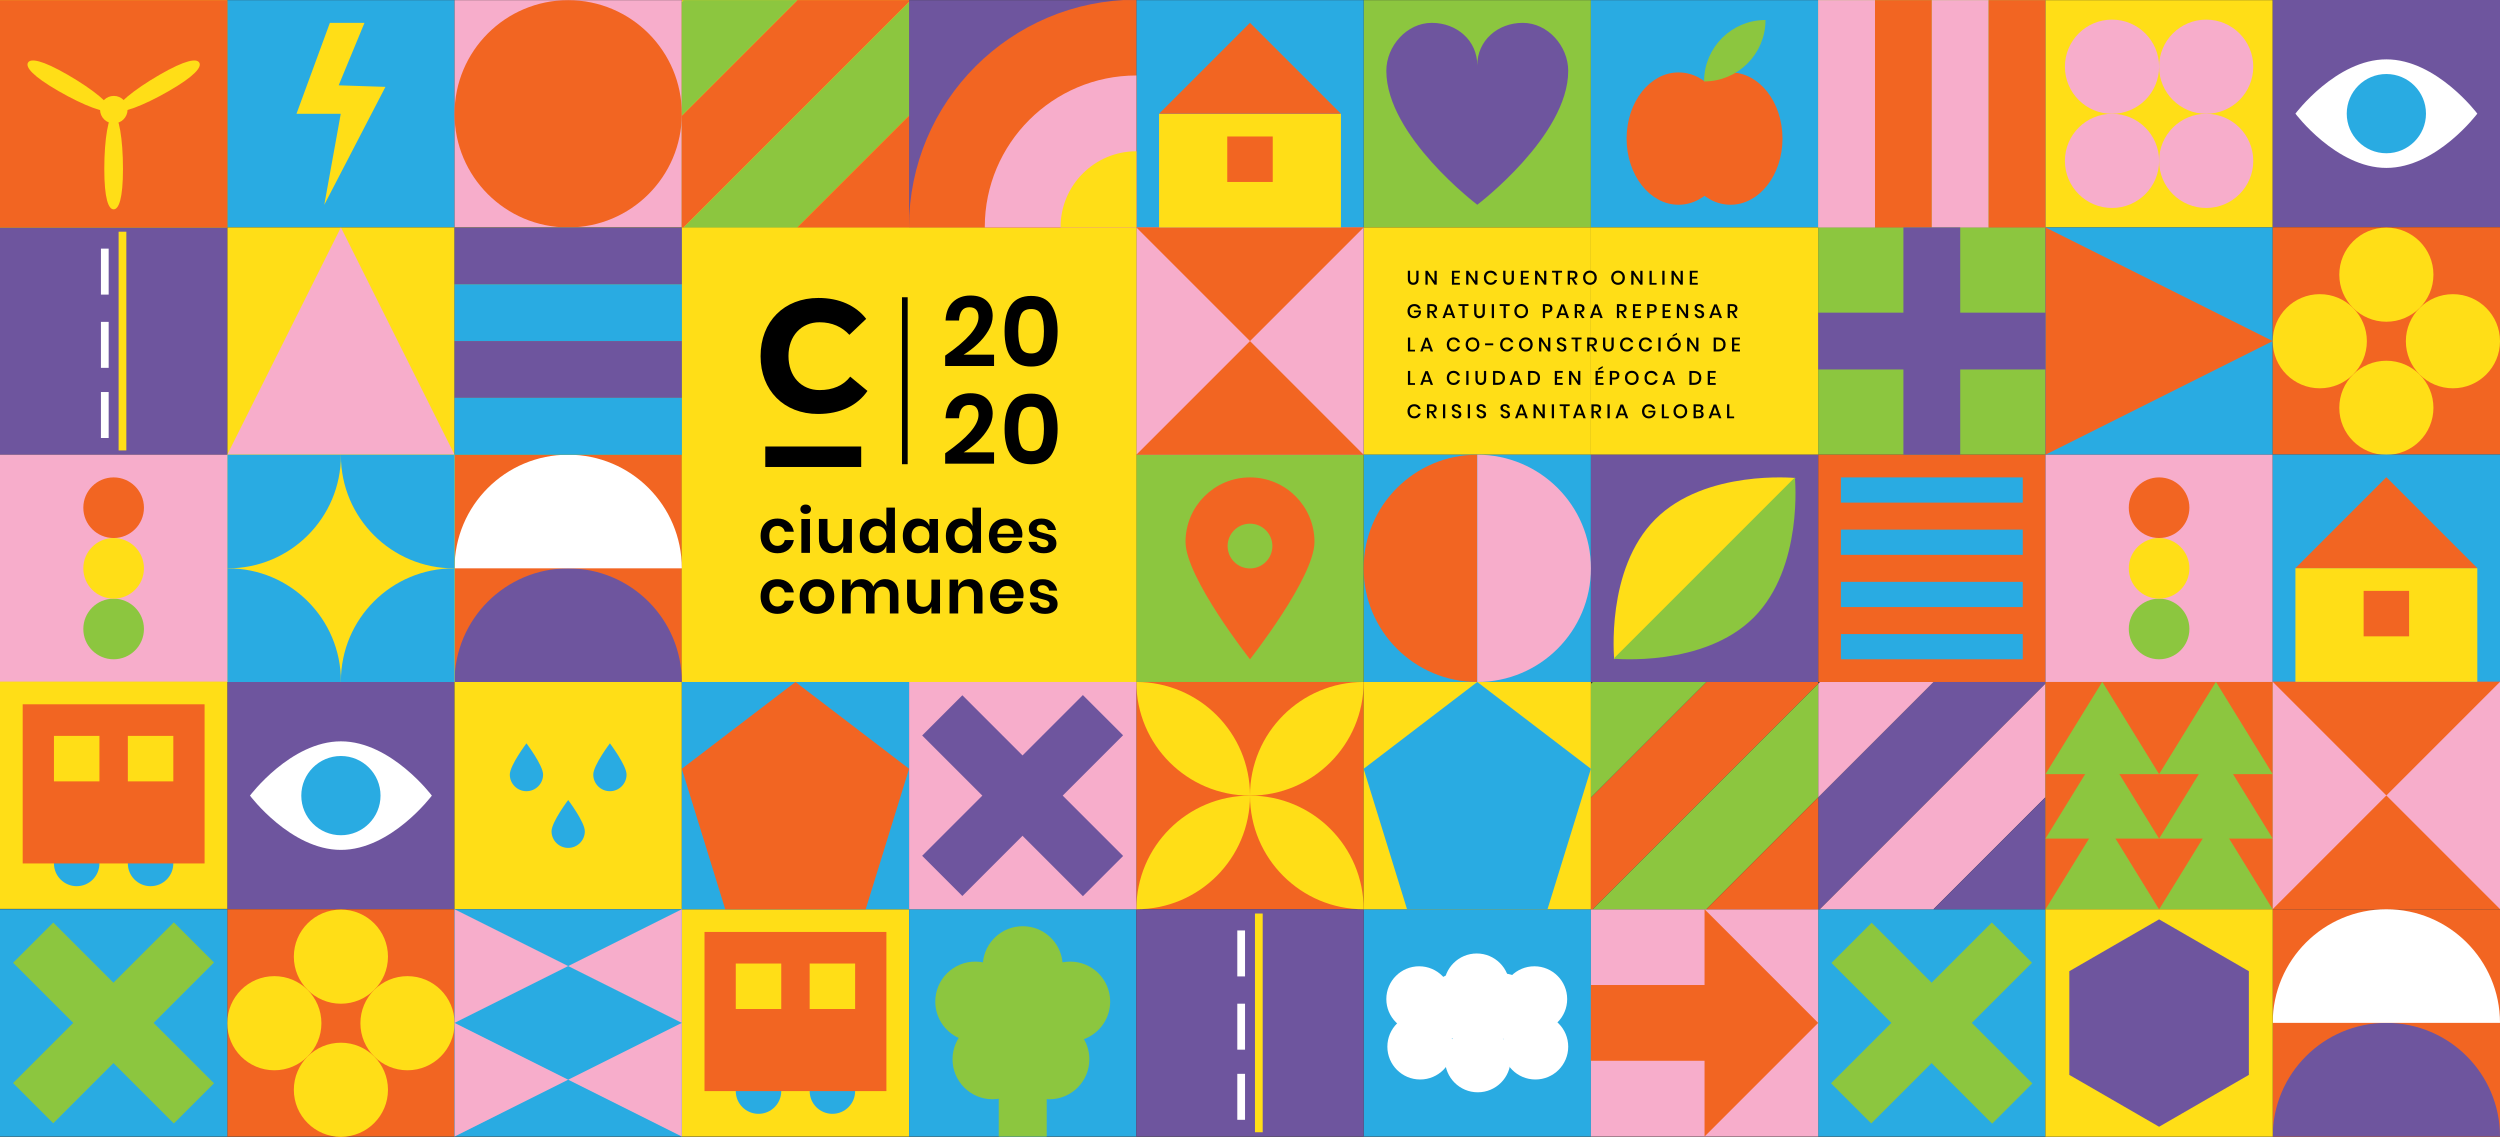 <?xml version="1.0" encoding="UTF-8" standalone="no"?>
<!-- Generator: Adobe Illustrator 17.0.0, SVG Export Plug-In . SVG Version: 6.00 Build 0)  -->

<svg
   xmlns:dc="http://purl.org/dc/elements/1.1/"
   xmlns:cc="http://creativecommons.org/ns#"
   xmlns:rdf="http://www.w3.org/1999/02/22-rdf-syntax-ns#"
   xmlns:svg="http://www.w3.org/2000/svg"
   xmlns="http://www.w3.org/2000/svg"
   xmlns:xlink="http://www.w3.org/1999/xlink"
   xmlns:sodipodi="http://sodipodi.sourceforge.net/DTD/sodipodi-0.dtd"
   xmlns:inkscape="http://www.inkscape.org/namespaces/inkscape"
   version="1.1"
   id="Layer_1"
   x="0px"
   y="0px"
   width="100%"
   height="100%"
   viewBox="0 0 1760 800.341"
   enable-background="new 0 0 1760 960.114"
   xml:space="preserve"
   sodipodi:docname="widescreen.svg"
   inkscape:version="0.92.3 (2405546, 2018-03-11)"><rect x="0" y="0" width="1760" height="800.341" fill="#333333" stroke="none"/><defs
   id="defs1099" /><sodipodi:namedview
   pagecolor="#ffffff"
   bordercolor="#666666"
   borderopacity="1"
   objecttolerance="10"
   gridtolerance="10"
   guidetolerance="10"
   inkscape:pageopacity="0"
   inkscape:pageshadow="2"
   inkscape:window-width="1920"
   inkscape:window-height="1052"
   id="namedview1097"
   showgrid="false"
   inkscape:zoom="0.5496148"
   inkscape:cx="900.11794"
   inkscape:cy="244.19415"
   inkscape:window-x="0"
   inkscape:window-y="0"
   inkscape:window-maximized="1"
   inkscape:current-layer="Layer_1"
   fit-margin-top="0"
   fit-margin-left="0"
   fit-margin-right="0"
   fit-margin-bottom="0" />
<rect
   x="160"
   y="0.114"
   width="160"
   height="160"
   id="rect2"
   style="fill:#29abe2" />
<polygon
   points="239.884,80.12 228.301,144.172 271.349,61.154 238.424,60.072 256.585,16.12 232.223,16.12 208.716,80.12 "
   id="polygon4"
   style="fill:#ffde17" />
<rect
   x="320"
   y="0.114"
   width="160"
   height="160"
   id="rect6"
   style="fill:#f7adcb" />
<rect
   x="480"
   y="0.114"
   width="160"
   height="160"
   id="rect8"
   style="fill:#ffde17" />
<rect
   x="640"
   y="0.114"
   width="160"
   height="160"
   id="rect10"
   style="fill:#6e559e" />
<rect
   x="960"
   y="0.114"
   width="160"
   height="160"
   id="rect12"
   style="fill:#8cc63f" />
<rect
   x="1280"
   y="0.114"
   width="160"
   height="160"
   id="rect14"
   style="fill:#f7adcb" />
<rect
   x="800"
   y="0.114"
   width="160"
   height="160"
   id="rect16"
   style="fill:#29abe2" />
<rect
   x="1120"
   y="0.114"
   width="160"
   height="160"
   id="rect18"
   style="fill:#29abe2" />
<rect
   x="1440"
   y="0.114"
   width="160"
   height="160"
   id="rect20"
   style="fill:#ffde17" />
<rect
   x="160"
   y="160.114"
   width="160"
   height="160"
   id="rect22"
   style="fill:#ffde17" />
<rect
   x="320"
   y="160.114"
   width="160"
   height="160"
   id="rect24"
   style="fill:#f26522" />
<rect
   x="480"
   y="160.114"
   width="160"
   height="160"
   id="rect26"
   style="fill:#ffde17" />
<rect
   x="640"
   y="160.114"
   width="160"
   height="160"
   id="rect28"
   style="fill:#ffde17" />
<rect
   x="960"
   y="160.114"
   width="160"
   height="160"
   id="rect30"
   style="fill:#ffde17" />
<rect
   x="1280"
   y="160.114"
   width="160"
   height="160"
   id="rect32"
   style="fill:#8cc63f" />
<g
   id="g36">
	<rect
   x="800"
   y="160.114"
   width="160"
   height="160"
   id="rect34"
   style="fill:#f7adcb" />
</g>
<rect
   x="1120"
   y="160.114"
   width="160"
   height="160"
   id="rect38"
   style="fill:#ffde17" />
<rect
   x="1440"
   y="160.114"
   width="160"
   height="160"
   id="rect40"
   style="fill:#29abe2" />
<rect
   x="160"
   y="320.114"
   width="160"
   height="160"
   id="rect42"
   style="fill:#ffde17" />
<rect
   x="320"
   y="320.114"
   width="160"
   height="160"
   id="rect44"
   style="fill:#f26522" />
<rect
   x="480"
   y="320.114"
   width="160"
   height="160"
   id="rect46"
   style="fill:#ffde17" />
<rect
   x="640"
   y="320.114"
   width="160"
   height="160"
   id="rect48"
   style="fill:#ffde17" />
<rect
   x="960"
   y="320.114"
   width="160"
   height="160"
   id="rect50"
   style="fill:#29abe2" />
<rect
   x="1280"
   y="320.114"
   width="160"
   height="160"
   id="rect52"
   style="fill:#f26522" />
<rect
   x="800"
   y="320.114"
   width="160"
   height="160"
   id="rect54"
   style="fill:#8cc63f" />
<rect
   x="1120"
   y="320.114"
   width="160"
   height="160"
   id="rect56"
   style="fill:#6e559e" />
<rect
   x="1440"
   y="320.114"
   width="160"
   height="160"
   id="rect58"
   style="fill:#f7adcb" />
<rect
   x="160"
   y="480.114"
   width="160"
   height="160"
   id="rect60"
   style="fill:#6e559e" />
<rect
   x="320"
   y="480.114"
   width="160"
   height="160"
   id="rect62"
   style="fill:#ffde17" />


<rect
   x="800"
   y="480.114"
   width="160"
   height="160"
   id="rect68"
   style="fill:#f26522" />
<rect
   x="1440"
   y="480.114"
   width="160"
   height="160"
   id="rect70"
   style="fill:#8cc63f" />
<rect
   x="160"
   y="640.114"
   width="160"
   height="160"
   id="rect72"
   style="fill:#f26522" />
<rect
   x="320"
   y="640.114"
   width="160"
   height="160"
   id="rect74"
   style="fill:#29abe2" />
<rect
   x="480"
   y="640.114"
   width="160"
   height="160"
   id="rect76"
   style="fill:#ffde17" />
<rect
   x="640"
   y="640.114"
   width="160"
   height="160"
   id="rect78"
   style="fill:#29abe2" />
<rect
   x="960"
   y="640.114"
   width="160"
   height="160"
   id="rect80"
   style="fill:#29abe2" />
<rect
   x="1280"
   y="640.114"
   width="160"
   height="160"
   id="rect82"
   style="fill:#29abe2" />
<rect
   x="800"
   y="640.114"
   width="160"
   height="160"
   id="rect84"
   style="fill:#6e559e" />
<rect
   x="1120"
   y="640.114"
   width="160"
   height="160"
   id="rect86"
   style="fill:#f7adcb" />










<g
   id="g328">
	<path
   d="m 992.698,190.619 v 5.821 c 0,0.871 0.192,1.519 0.576,1.945 0.384,0.426 0.924,0.639 1.619,0.639 0.686,0 1.22,-0.213 1.605,-0.639 0.384,-0.426 0.576,-1.074 0.576,-1.945 v -5.821 h 1.584 v 5.821 c 0,1.343 -0.347,2.36 -1.042,3.049 -0.695,0.69 -1.612,1.035 -2.751,1.035 -1.13,0 -2.038,-0.345 -2.723,-1.035 -0.686,-0.689 -1.028,-1.706 -1.028,-3.049 v -5.821 z"
   id="path140"
   inkscape:connector-curvature="0" />
	<path
   d="m 1011.44,200.428 h -1.584 l -4.765,-7.238 v 7.238 h -1.584 v -9.794 h 1.584 l 4.765,7.266 v -7.266 h 1.584 z"
   id="path142"
   inkscape:connector-curvature="0" />
	<path
   d="m 1023.749,191.897 v 2.973 h 3.612 v 1.223 h -3.612 v 3.042 h 4.029 v 1.292 h -5.613 v -9.809 h 5.613 v 1.278 h -4.029 z"
   id="path144"
   inkscape:connector-curvature="0" />
	<path
   d="m 1040.134,200.428 h -1.584 l -4.765,-7.238 v 7.238 h -1.584 v -9.794 h 1.584 l 4.765,7.266 v -7.266 h 1.584 z"
   id="path146"
   inkscape:connector-curvature="0" />
	<path
   d="m 1052.338,191.439 c 0.796,0.611 1.333,1.44 1.611,2.487 h -1.681 c -0.232,-0.593 -0.6,-1.063 -1.104,-1.41 -0.505,-0.347 -1.124,-0.521 -1.855,-0.521 -0.583,0 -1.104,0.144 -1.563,0.431 -0.459,0.287 -0.82,0.697 -1.083,1.229 -0.264,0.533 -0.396,1.156 -0.396,1.869 0,0.704 0.132,1.322 0.396,1.855 0.264,0.533 0.625,0.942 1.083,1.229 0.458,0.287 0.979,0.431 1.563,0.431 0.731,0 1.35,-0.174 1.855,-0.521 0.504,-0.348 0.873,-0.813 1.104,-1.396 h 1.681 c -0.278,1.047 -0.815,1.874 -1.611,2.48 -0.797,0.607 -1.797,0.91 -3.001,0.91 -0.926,0 -1.746,-0.211 -2.459,-0.632 -0.713,-0.421 -1.264,-1.009 -1.653,-1.764 -0.389,-0.755 -0.583,-1.619 -0.583,-2.591 0,-0.972 0.194,-1.836 0.583,-2.591 0.389,-0.755 0.94,-1.345 1.653,-1.771 0.713,-0.426 1.533,-0.639 2.459,-0.639 1.204,-0.002 2.204,0.304 3.001,0.915 z"
   id="path148"
   inkscape:connector-curvature="0" />
	<path
   d="m 1059.841,190.619 v 5.821 c 0,0.871 0.192,1.519 0.576,1.945 0.384,0.426 0.924,0.639 1.619,0.639 0.686,0 1.22,-0.213 1.605,-0.639 0.384,-0.426 0.576,-1.074 0.576,-1.945 v -5.821 h 1.584 v 5.821 c 0,1.343 -0.347,2.36 -1.042,3.049 -0.695,0.69 -1.612,1.035 -2.751,1.035 -1.13,0 -2.038,-0.345 -2.723,-1.035 -0.686,-0.689 -1.028,-1.706 -1.028,-3.049 v -5.821 z"
   id="path150"
   inkscape:connector-curvature="0" />
	<path
   d="m 1072.234,191.897 v 2.973 h 3.612 v 1.223 h -3.612 v 3.042 h 4.029 v 1.292 h -5.613 v -9.809 h 5.613 v 1.278 h -4.029 z"
   id="path152"
   inkscape:connector-curvature="0" />
	<path
   d="m 1088.619,200.428 h -1.584 l -4.765,-7.238 v 7.238 h -1.584 v -9.794 h 1.584 l 4.765,7.266 v -7.266 h 1.584 z"
   id="path154"
   inkscape:connector-curvature="0" />
	<path
   d="m 1099.674,190.619 v 1.278 h -2.737 v 8.53 h -1.598 v -8.53 h -2.723 v -1.278 z"
   id="path156"
   inkscape:connector-curvature="0" />
	<path
   d="m 1108.825,200.428 -2.445,-3.918 h -1.125 v 3.918 h -1.584 v -9.809 h 3.459 c 1.121,0 1.97,0.273 2.549,0.82 0.579,0.546 0.868,1.269 0.868,2.167 0,0.769 -0.215,1.398 -0.646,1.889 -0.431,0.491 -1.054,0.806 -1.868,0.945 l 2.57,3.987 h -1.778 z m -3.571,-5.043 h 1.75 c 1.278,0 1.917,-0.565 1.917,-1.695 0,-0.537 -0.155,-0.956 -0.465,-1.257 -0.31,-0.301 -0.794,-0.451 -1.452,-0.451 h -1.75 z"
   id="path158"
   inkscape:connector-curvature="0" />
	<path
   d="m 1121.783,191.133 c 0.736,0.426 1.315,1.021 1.736,1.785 0.421,0.764 0.632,1.628 0.632,2.591 0,0.963 -0.211,1.827 -0.632,2.591 -0.421,0.764 -1,1.362 -1.736,1.792 -0.736,0.43 -1.559,0.646 -2.466,0.646 -0.917,0 -1.743,-0.215 -2.479,-0.646 -0.736,-0.431 -1.318,-1.028 -1.744,-1.792 -0.426,-0.764 -0.639,-1.627 -0.639,-2.591 0,-0.964 0.213,-1.827 0.639,-2.591 0.426,-0.764 1.007,-1.359 1.744,-1.785 0.736,-0.426 1.563,-0.639 2.479,-0.639 0.908,0 1.73,0.214 2.466,0.639 z m -4.147,1.264 c -0.491,0.287 -0.874,0.7 -1.146,1.236 -0.273,0.538 -0.41,1.163 -0.41,1.876 0,0.713 0.136,1.338 0.41,1.875 0.273,0.537 0.655,0.949 1.146,1.236 0.491,0.287 1.051,0.431 1.681,0.431 0.621,0 1.174,-0.144 1.661,-0.431 0.486,-0.287 0.866,-0.699 1.139,-1.236 0.273,-0.537 0.41,-1.162 0.41,-1.875 0,-0.713 -0.137,-1.338 -0.41,-1.876 -0.273,-0.537 -0.653,-0.949 -1.139,-1.236 -0.486,-0.287 -1.04,-0.431 -1.661,-0.431 -0.63,0.001 -1.19,0.144 -1.681,0.431 z"
   id="path160"
   inkscape:connector-curvature="0" />
	<path
   d="m 1141.567,191.133 c 0.736,0.426 1.315,1.021 1.736,1.785 0.421,0.764 0.632,1.628 0.632,2.591 0,0.963 -0.211,1.827 -0.632,2.591 -0.421,0.764 -1,1.362 -1.736,1.792 -0.736,0.43 -1.559,0.646 -2.466,0.646 -0.917,0 -1.743,-0.215 -2.479,-0.646 -0.736,-0.431 -1.318,-1.028 -1.744,-1.792 -0.426,-0.764 -0.639,-1.627 -0.639,-2.591 0,-0.964 0.213,-1.827 0.639,-2.591 0.426,-0.764 1.007,-1.359 1.744,-1.785 0.736,-0.426 1.563,-0.639 2.479,-0.639 0.907,0 1.73,0.214 2.466,0.639 z m -4.147,1.264 c -0.491,0.287 -0.874,0.7 -1.146,1.236 -0.273,0.538 -0.41,1.163 -0.41,1.876 0,0.713 0.136,1.338 0.41,1.875 0.273,0.537 0.655,0.949 1.146,1.236 0.491,0.287 1.051,0.431 1.681,0.431 0.621,0 1.174,-0.144 1.661,-0.431 0.486,-0.287 0.866,-0.699 1.139,-1.236 0.273,-0.537 0.41,-1.162 0.41,-1.875 0,-0.713 -0.137,-1.338 -0.41,-1.876 -0.273,-0.537 -0.653,-0.949 -1.139,-1.236 -0.486,-0.287 -1.04,-0.431 -1.661,-0.431 -0.63,0.001 -1.19,0.144 -1.681,0.431 z"
   id="path162"
   inkscape:connector-curvature="0" />
	<path
   d="m 1156.342,200.428 h -1.584 l -4.765,-7.238 v 7.238 h -1.584 v -9.794 h 1.584 l 4.765,7.266 v -7.266 h 1.584 z"
   id="path164"
   inkscape:connector-curvature="0" />
	<path
   d="m 1162.843,199.191 h 3.39 v 1.236 h -4.974 v -9.809 h 1.584 z"
   id="path166"
   inkscape:connector-curvature="0" />
	<path
   d="m 1171.848,190.619 v 9.809 h -1.584 v -9.809 z"
   id="path168"
   inkscape:connector-curvature="0" />
	<path
   d="m 1184.698,200.428 h -1.584 l -4.765,-7.238 v 7.238 h -1.584 v -9.794 h 1.584 l 4.765,7.266 v -7.266 h 1.584 z"
   id="path170"
   inkscape:connector-curvature="0" />
	<path
   d="m 1191.198,191.897 v 2.973 h 3.612 v 1.223 h -3.612 v 3.042 h 4.029 v 1.292 h -5.613 v -9.809 h 5.613 v 1.278 h -4.029 z"
   id="path172"
   inkscape:connector-curvature="0" />
	<path
   d="m 998.589,214.904 c 0.778,0.574 1.292,1.357 1.542,2.348 h -1.667 c -0.213,-0.528 -0.563,-0.949 -1.049,-1.264 -0.486,-0.315 -1.063,-0.473 -1.729,-0.473 -0.611,0 -1.16,0.144 -1.646,0.431 -0.486,0.287 -0.866,0.694 -1.139,1.222 -0.273,0.528 -0.41,1.149 -0.41,1.862 0,0.75 0.139,1.394 0.417,1.931 0.278,0.537 0.669,0.947 1.174,1.229 0.504,0.283 1.09,0.424 1.757,0.424 0.815,0 1.514,-0.252 2.098,-0.757 0.583,-0.504 0.936,-1.197 1.056,-2.077 h -3.598 v -1.167 h 4.932 v 1.515 c -0.111,0.722 -0.368,1.378 -0.771,1.966 -0.403,0.588 -0.936,1.058 -1.598,1.41 -0.662,0.352 -1.419,0.528 -2.271,0.528 -0.954,0 -1.797,-0.213 -2.528,-0.639 -0.732,-0.426 -1.297,-1.016 -1.695,-1.771 -0.398,-0.755 -0.597,-1.619 -0.597,-2.591 0,-0.972 0.199,-1.836 0.597,-2.591 0.398,-0.755 0.961,-1.343 1.688,-1.765 0.727,-0.422 1.568,-0.632 2.522,-0.632 1.164,-0.001 2.137,0.287 2.915,0.861 z"
   id="path174"
   inkscape:connector-curvature="0" />
	<path
   d="m 1009.986,223.935 -2.445,-3.918 h -1.125 v 3.918 h -1.584 v -9.809 h 3.459 c 1.121,0 1.97,0.273 2.549,0.82 0.579,0.546 0.868,1.269 0.868,2.167 0,0.769 -0.215,1.398 -0.646,1.889 -0.431,0.491 -1.054,0.806 -1.868,0.945 l 2.57,3.987 h -1.778 z m -3.57,-5.043 h 1.75 c 1.278,0 1.917,-0.565 1.917,-1.695 0,-0.537 -0.155,-0.956 -0.465,-1.257 -0.31,-0.301 -0.794,-0.451 -1.452,-0.451 h -1.75 z"
   id="path176"
   inkscape:connector-curvature="0" />
	<path
   d="m 1022.078,221.809 h -4.14 l -0.75,2.125 h -1.695 l 3.612,-9.656 h 1.82 l 3.599,9.656 h -1.695 z m -0.445,-1.223 -1.625,-4.585 -1.625,4.585 z"
   id="path178"
   inkscape:connector-curvature="0" />
	<path
   d="m 1033.838,214.126 v 1.278 h -2.737 v 8.53 h -1.598 v -8.53 h -2.723 v -1.278 z"
   id="path180"
   inkscape:connector-curvature="0" />
	<path
   d="m 1039.384,214.126 v 5.821 c 0,0.871 0.192,1.519 0.576,1.945 0.384,0.426 0.924,0.639 1.619,0.639 0.686,0 1.22,-0.213 1.605,-0.639 0.384,-0.426 0.576,-1.074 0.576,-1.945 v -5.821 h 1.584 v 5.821 c 0,1.343 -0.347,2.36 -1.042,3.049 -0.695,0.69 -1.612,1.035 -2.751,1.035 -1.13,0 -2.038,-0.345 -2.723,-1.035 -0.686,-0.689 -1.028,-1.706 -1.028,-3.049 v -5.821 z"
   id="path182"
   inkscape:connector-curvature="0" />
	<path
   d="m 1051.787,214.126 v 9.809 h -1.584 v -9.809 z"
   id="path184"
   inkscape:connector-curvature="0" />
	<path
   d="m 1062.841,214.126 v 1.278 h -2.737 v 8.53 h -1.598 v -8.53 h -2.723 v -1.278 z"
   id="path186"
   inkscape:connector-curvature="0" />
	<path
   d="m 1073.403,214.64 c 0.736,0.426 1.315,1.021 1.736,1.785 0.421,0.764 0.632,1.628 0.632,2.591 0,0.963 -0.211,1.827 -0.632,2.591 -0.421,0.764 -1,1.362 -1.736,1.792 -0.736,0.43 -1.559,0.646 -2.466,0.646 -0.917,0 -1.743,-0.215 -2.479,-0.646 -0.736,-0.431 -1.318,-1.028 -1.744,-1.792 -0.426,-0.764 -0.639,-1.627 -0.639,-2.591 0,-0.964 0.213,-1.827 0.639,-2.591 0.426,-0.764 1.007,-1.359 1.744,-1.785 0.736,-0.426 1.563,-0.639 2.479,-0.639 0.907,0 1.73,0.213 2.466,0.639 z m -4.147,1.264 c -0.491,0.287 -0.874,0.7 -1.146,1.236 -0.273,0.538 -0.41,1.163 -0.41,1.876 0,0.713 0.136,1.338 0.41,1.875 0.273,0.537 0.655,0.949 1.146,1.236 0.491,0.287 1.051,0.431 1.681,0.431 0.621,0 1.174,-0.144 1.661,-0.431 0.486,-0.287 0.866,-0.699 1.139,-1.236 0.273,-0.537 0.41,-1.162 0.41,-1.875 0,-0.713 -0.137,-1.338 -0.41,-1.876 -0.273,-0.537 -0.653,-0.949 -1.139,-1.236 -0.486,-0.287 -1.04,-0.431 -1.661,-0.431 -0.63,10e-4 -1.19,0.144 -1.681,0.431 z"
   id="path188"
   inkscape:connector-curvature="0" />
	<path
   d="m 1087.761,220.128 v 3.807 h -1.584 v -9.809 h 3.334 c 1.13,0 1.98,0.269 2.549,0.806 0.57,0.538 0.854,1.274 0.854,2.209 0,0.926 -0.292,1.656 -0.875,2.188 -0.583,0.532 -1.426,0.799 -2.528,0.799 z m 3.543,-2.987 c 0,-0.556 -0.155,-0.979 -0.465,-1.271 -0.311,-0.292 -0.808,-0.438 -1.493,-0.438 h -1.584 v 3.404 h 1.584 c 1.305,0 1.958,-0.565 1.958,-1.695 z"
   id="path190"
   inkscape:connector-curvature="0" />
	<path
   d="m 1102.175,221.809 h -4.14 l -0.75,2.125 h -1.695 l 3.612,-9.656 h 1.82 l 3.599,9.656 h -1.695 z m -0.445,-1.223 -1.625,-4.585 -1.625,4.585 z"
   id="path192"
   inkscape:connector-curvature="0" />
	<path
   d="m 1113.771,223.935 -2.445,-3.918 h -1.125 v 3.918 h -1.584 v -9.809 h 3.459 c 1.121,0 1.97,0.273 2.549,0.82 0.579,0.546 0.868,1.269 0.868,2.167 0,0.769 -0.215,1.398 -0.646,1.889 -0.431,0.491 -1.054,0.806 -1.868,0.945 l 2.57,3.987 h -1.778 z m -3.57,-5.043 h 1.75 c 1.278,0 1.917,-0.565 1.917,-1.695 0,-0.537 -0.155,-0.956 -0.465,-1.257 -0.31,-0.301 -0.794,-0.451 -1.452,-0.451 h -1.75 z"
   id="path194"
   inkscape:connector-curvature="0" />
	<path
   d="m 1125.863,221.809 h -4.14 l -0.75,2.125 h -1.695 l 3.612,-9.656 h 1.82 l 3.599,9.656 h -1.695 z m -0.445,-1.223 -1.625,-4.585 -1.625,4.585 z"
   id="path196"
   inkscape:connector-curvature="0" />
	<path
   d="m 1143.452,223.935 -2.445,-3.918 h -1.125 v 3.918 h -1.584 v -9.809 h 3.459 c 1.121,0 1.97,0.273 2.549,0.82 0.579,0.546 0.868,1.269 0.868,2.167 0,0.769 -0.215,1.398 -0.646,1.889 -0.431,0.491 -1.054,0.806 -1.868,0.945 l 2.57,3.987 h -1.778 z m -3.571,-5.043 h 1.75 c 1.278,0 1.917,-0.565 1.917,-1.695 0,-0.537 -0.155,-0.956 -0.465,-1.257 -0.31,-0.301 -0.794,-0.451 -1.452,-0.451 h -1.75 z"
   id="path198"
   inkscape:connector-curvature="0" />
	<path
   d="m 1151.176,215.404 v 2.973 h 3.612 v 1.223 h -3.612 v 3.042 h 4.029 v 1.292 h -5.613 v -9.809 h 5.613 v 1.278 h -4.029 z"
   id="path200"
   inkscape:connector-curvature="0" />
	<path
   d="m 1161.212,220.128 v 3.807 h -1.584 v -9.809 h 3.334 c 1.13,0 1.98,0.269 2.549,0.806 0.57,0.538 0.854,1.274 0.854,2.209 0,0.926 -0.292,1.656 -0.875,2.188 -0.583,0.532 -1.426,0.799 -2.528,0.799 z m 3.543,-2.987 c 0,-0.556 -0.155,-0.979 -0.465,-1.271 -0.311,-0.292 -0.808,-0.438 -1.493,-0.438 h -1.584 v 3.404 h 1.584 c 1.305,0 1.958,-0.565 1.958,-1.695 z"
   id="path202"
   inkscape:connector-curvature="0" />
	<path
   d="m 1172.052,215.404 v 2.973 h 3.612 v 1.223 h -3.612 v 3.042 h 4.029 v 1.292 h -5.613 v -9.809 h 5.613 v 1.278 h -4.029 z"
   id="path204"
   inkscape:connector-curvature="0" />
	<path
   d="m 1188.437,223.935 h -1.584 l -4.765,-7.238 v 7.238 h -1.584 v -9.794 h 1.584 l 4.765,7.266 v -7.266 h 1.584 z"
   id="path206"
   inkscape:connector-curvature="0" />
	<path
   d="m 1199.413,222.664 c -0.231,0.412 -0.583,0.743 -1.056,0.993 -0.473,0.25 -1.051,0.375 -1.737,0.375 -0.667,0 -1.264,-0.118 -1.792,-0.354 -0.528,-0.236 -0.95,-0.567 -1.265,-0.994 -0.315,-0.426 -0.496,-0.917 -0.542,-1.473 h 1.695 c 0.046,0.426 0.229,0.792 0.549,1.098 0.319,0.306 0.748,0.458 1.285,0.458 0.481,0 0.854,-0.129 1.118,-0.389 0.264,-0.259 0.396,-0.592 0.396,-1 0,-0.352 -0.097,-0.642 -0.292,-0.869 -0.195,-0.227 -0.436,-0.405 -0.723,-0.535 -0.287,-0.13 -0.681,-0.278 -1.181,-0.445 -0.611,-0.194 -1.109,-0.389 -1.494,-0.583 -0.384,-0.194 -0.711,-0.477 -0.979,-0.847 -0.268,-0.37 -0.403,-0.857 -0.403,-1.459 0,-0.528 0.129,-0.991 0.389,-1.389 0.259,-0.398 0.629,-0.706 1.111,-0.924 0.481,-0.218 1.037,-0.327 1.667,-0.327 1,0 1.794,0.241 2.383,0.723 0.588,0.481 0.924,1.111 1.007,1.889 h -1.709 c -0.065,-0.37 -0.239,-0.688 -0.521,-0.952 -0.283,-0.264 -0.669,-0.396 -1.16,-0.396 -0.444,0 -0.801,0.114 -1.07,0.34 -0.269,0.227 -0.403,0.554 -0.403,0.979 0,0.333 0.092,0.609 0.278,0.827 0.185,0.218 0.419,0.389 0.702,0.514 0.282,0.125 0.669,0.271 1.16,0.438 0.62,0.195 1.127,0.392 1.521,0.591 0.394,0.199 0.727,0.488 1,0.868 0.273,0.38 0.41,0.88 0.41,1.5 0,0.483 -0.113,0.93 -0.344,1.343 z"
   id="path208"
   inkscape:connector-curvature="0" />
	<path
   d="m 1209.842,221.809 h -4.14 l -0.75,2.125 h -1.695 l 3.612,-9.656 h 1.82 l 3.599,9.656 h -1.695 z m -0.445,-1.223 -1.625,-4.585 -1.625,4.585 z"
   id="path210"
   inkscape:connector-curvature="0" />
	<path
   d="m 1221.438,223.935 -2.445,-3.918 h -1.125 v 3.918 h -1.584 v -9.809 h 3.459 c 1.121,0 1.97,0.273 2.549,0.82 0.579,0.546 0.868,1.269 0.868,2.167 0,0.769 -0.215,1.398 -0.646,1.889 -0.431,0.491 -1.054,0.806 -1.868,0.945 l 2.57,3.987 h -1.778 z m -3.57,-5.043 h 1.75 c 1.278,0 1.917,-0.565 1.917,-1.695 0,-0.537 -0.155,-0.956 -0.465,-1.257 -0.31,-0.301 -0.794,-0.451 -1.452,-0.451 h -1.75 z"
   id="path212"
   inkscape:connector-curvature="0" />
	<path
   d="m 992.768,246.205 h 3.39 v 1.236 h -4.974 v -9.809 h 1.584 z"
   id="path214"
   inkscape:connector-curvature="0" />
	<path
   d="m 1006.408,245.316 h -4.14 l -0.75,2.125 h -1.695 l 3.612,-9.656 h 1.82 l 3.599,9.656 h -1.695 z m -0.445,-1.223 -1.625,-4.585 -1.625,4.585 z"
   id="path216"
   inkscape:connector-curvature="0" />
	<path
   d="m 1026.219,238.453 c 0.796,0.611 1.333,1.44 1.611,2.487 h -1.681 c -0.232,-0.593 -0.6,-1.063 -1.104,-1.41 -0.505,-0.347 -1.124,-0.521 -1.855,-0.521 -0.583,0 -1.104,0.144 -1.563,0.431 -0.459,0.287 -0.82,0.697 -1.083,1.229 -0.264,0.533 -0.396,1.156 -0.396,1.869 0,0.704 0.132,1.322 0.396,1.855 0.264,0.533 0.625,0.942 1.083,1.229 0.458,0.287 0.979,0.431 1.563,0.431 0.731,0 1.35,-0.174 1.855,-0.521 0.504,-0.348 0.873,-0.813 1.104,-1.396 h 1.681 c -0.278,1.047 -0.815,1.874 -1.611,2.48 -0.797,0.607 -1.797,0.91 -3.001,0.91 -0.926,0 -1.746,-0.211 -2.459,-0.632 -0.713,-0.421 -1.264,-1.009 -1.653,-1.764 -0.389,-0.755 -0.583,-1.619 -0.583,-2.591 0,-0.972 0.194,-1.836 0.583,-2.591 0.389,-0.755 0.94,-1.345 1.653,-1.771 0.713,-0.426 1.533,-0.639 2.459,-0.639 1.204,-0.002 2.204,0.303 3.001,0.915 z"
   id="path218"
   inkscape:connector-curvature="0" />
	<path
   d="m 1039.128,238.147 c 0.736,0.426 1.315,1.021 1.736,1.785 0.421,0.764 0.632,1.628 0.632,2.591 0,0.963 -0.211,1.827 -0.632,2.591 -0.421,0.764 -1,1.362 -1.736,1.792 -0.736,0.43 -1.559,0.646 -2.466,0.646 -0.917,0 -1.743,-0.215 -2.479,-0.646 -0.736,-0.431 -1.318,-1.028 -1.744,-1.792 -0.426,-0.764 -0.639,-1.627 -0.639,-2.591 0,-0.964 0.213,-1.827 0.639,-2.591 0.426,-0.764 1.007,-1.359 1.744,-1.785 0.736,-0.426 1.563,-0.639 2.479,-0.639 0.908,0 1.73,0.213 2.466,0.639 z m -4.147,1.264 c -0.491,0.287 -0.874,0.7 -1.146,1.236 -0.273,0.538 -0.41,1.163 -0.41,1.876 0,0.713 0.136,1.338 0.41,1.875 0.273,0.537 0.655,0.949 1.146,1.236 0.491,0.287 1.051,0.431 1.681,0.431 0.621,0 1.174,-0.144 1.661,-0.431 0.486,-0.287 0.866,-0.699 1.139,-1.236 0.273,-0.537 0.41,-1.162 0.41,-1.875 0,-0.713 -0.137,-1.338 -0.41,-1.876 -0.273,-0.537 -0.653,-0.949 -1.139,-1.236 -0.486,-0.287 -1.04,-0.431 -1.661,-0.431 -0.63,0 -1.19,0.144 -1.681,0.431 z"
   id="path220"
   inkscape:connector-curvature="0" />
	<path
   d="m 1051.23,241.745 v 1.334 h -5.724 v -1.334 z"
   id="path222"
   inkscape:connector-curvature="0" />
	<path
   d="m 1063.756,238.453 c 0.796,0.611 1.333,1.44 1.611,2.487 h -1.681 c -0.232,-0.593 -0.6,-1.063 -1.104,-1.41 -0.505,-0.347 -1.124,-0.521 -1.855,-0.521 -0.583,0 -1.104,0.144 -1.563,0.431 -0.459,0.287 -0.82,0.697 -1.083,1.229 -0.264,0.533 -0.396,1.156 -0.396,1.869 0,0.704 0.132,1.322 0.396,1.855 0.264,0.533 0.625,0.942 1.083,1.229 0.458,0.287 0.979,0.431 1.563,0.431 0.731,0 1.35,-0.174 1.855,-0.521 0.504,-0.348 0.873,-0.813 1.104,-1.396 h 1.681 c -0.278,1.047 -0.815,1.874 -1.611,2.48 -0.797,0.607 -1.797,0.91 -3.001,0.91 -0.926,0 -1.746,-0.211 -2.459,-0.632 -0.713,-0.421 -1.264,-1.009 -1.653,-1.764 -0.389,-0.755 -0.583,-1.619 -0.583,-2.591 0,-0.972 0.194,-1.836 0.583,-2.591 0.389,-0.755 0.94,-1.345 1.653,-1.771 0.713,-0.426 1.533,-0.639 2.459,-0.639 1.204,-0.002 2.204,0.303 3.001,0.915 z"
   id="path224"
   inkscape:connector-curvature="0" />
	<path
   d="m 1076.666,238.147 c 0.736,0.426 1.315,1.021 1.736,1.785 0.421,0.764 0.632,1.628 0.632,2.591 0,0.963 -0.211,1.827 -0.632,2.591 -0.421,0.764 -1,1.362 -1.736,1.792 -0.736,0.43 -1.559,0.646 -2.466,0.646 -0.917,0 -1.743,-0.215 -2.479,-0.646 -0.736,-0.431 -1.318,-1.028 -1.744,-1.792 -0.426,-0.764 -0.639,-1.627 -0.639,-2.591 0,-0.964 0.213,-1.827 0.639,-2.591 0.426,-0.764 1.007,-1.359 1.744,-1.785 0.736,-0.426 1.563,-0.639 2.479,-0.639 0.907,0 1.729,0.213 2.466,0.639 z m -4.147,1.264 c -0.491,0.287 -0.874,0.7 -1.146,1.236 -0.273,0.538 -0.41,1.163 -0.41,1.876 0,0.713 0.136,1.338 0.41,1.875 0.273,0.537 0.655,0.949 1.146,1.236 0.491,0.287 1.051,0.431 1.681,0.431 0.621,0 1.174,-0.144 1.661,-0.431 0.486,-0.287 0.866,-0.699 1.139,-1.236 0.273,-0.537 0.41,-1.162 0.41,-1.875 0,-0.713 -0.137,-1.338 -0.41,-1.876 -0.273,-0.537 -0.653,-0.949 -1.139,-1.236 -0.486,-0.287 -1.04,-0.431 -1.661,-0.431 -0.631,0 -1.191,0.144 -1.681,0.431 z"
   id="path226"
   inkscape:connector-curvature="0" />
	<path
   d="m 1091.441,247.441 h -1.584 l -4.765,-7.238 v 7.238 h -1.584 v -9.794 h 1.584 l 4.765,7.266 v -7.266 h 1.584 z"
   id="path228"
   inkscape:connector-curvature="0" />
	<path
   d="m 1102.416,246.17 c -0.231,0.412 -0.583,0.743 -1.056,0.993 -0.473,0.25 -1.051,0.375 -1.737,0.375 -0.667,0 -1.264,-0.118 -1.792,-0.354 -0.528,-0.236 -0.95,-0.567 -1.265,-0.994 -0.315,-0.426 -0.496,-0.917 -0.542,-1.473 h 1.695 c 0.046,0.426 0.229,0.792 0.549,1.098 0.319,0.306 0.748,0.458 1.285,0.458 0.481,0 0.854,-0.129 1.118,-0.389 0.264,-0.259 0.396,-0.592 0.396,-1 0,-0.352 -0.097,-0.642 -0.292,-0.869 -0.195,-0.227 -0.436,-0.405 -0.723,-0.535 -0.287,-0.13 -0.681,-0.278 -1.181,-0.445 -0.611,-0.194 -1.109,-0.389 -1.494,-0.583 -0.384,-0.194 -0.711,-0.477 -0.979,-0.847 -0.268,-0.37 -0.403,-0.857 -0.403,-1.459 0,-0.528 0.129,-0.991 0.389,-1.389 0.259,-0.398 0.629,-0.706 1.111,-0.924 0.481,-0.218 1.037,-0.327 1.667,-0.327 1,0 1.794,0.241 2.383,0.723 0.588,0.481 0.924,1.111 1.007,1.889 h -1.709 c -0.065,-0.37 -0.239,-0.688 -0.521,-0.952 -0.283,-0.264 -0.669,-0.396 -1.16,-0.396 -0.444,0 -0.801,0.114 -1.07,0.34 -0.269,0.227 -0.403,0.554 -0.403,0.979 0,0.333 0.092,0.609 0.278,0.827 0.185,0.218 0.419,0.389 0.702,0.514 0.282,0.125 0.669,0.271 1.16,0.438 0.62,0.195 1.127,0.392 1.521,0.591 0.394,0.199 0.727,0.488 1,0.868 0.273,0.38 0.41,0.88 0.41,1.5 0,0.484 -0.113,0.931 -0.344,1.343 z"
   id="path230"
   inkscape:connector-curvature="0" />
	<path
   d="m 1113.394,237.633 v 1.278 h -2.737 v 8.53 h -1.598 v -8.53 h -2.723 v -1.278 z"
   id="path232"
   inkscape:connector-curvature="0" />
	<path
   d="m 1122.545,247.441 -2.445,-3.918 h -1.125 v 3.918 h -1.584 v -9.809 h 3.459 c 1.121,0 1.97,0.273 2.549,0.82 0.579,0.546 0.868,1.269 0.868,2.167 0,0.769 -0.215,1.398 -0.646,1.889 -0.431,0.491 -1.054,0.806 -1.868,0.945 l 2.57,3.987 h -1.778 z m -3.57,-5.043 h 1.75 c 1.278,0 1.917,-0.565 1.917,-1.695 0,-0.537 -0.155,-0.956 -0.465,-1.257 -0.31,-0.301 -0.794,-0.451 -1.452,-0.451 h -1.75 z"
   id="path234"
   inkscape:connector-curvature="0" />
	<path
   d="m 1130.112,237.633 v 5.821 c 0,0.871 0.192,1.519 0.576,1.945 0.384,0.426 0.924,0.639 1.619,0.639 0.686,0 1.22,-0.213 1.605,-0.639 0.384,-0.426 0.576,-1.074 0.576,-1.945 v -5.821 h 1.584 v 5.821 c 0,1.343 -0.347,2.36 -1.042,3.049 -0.695,0.69 -1.612,1.035 -2.751,1.035 -1.13,0 -2.038,-0.345 -2.723,-1.035 -0.686,-0.689 -1.028,-1.706 -1.028,-3.049 v -5.821 z"
   id="path236"
   inkscape:connector-curvature="0" />
	<path
   d="m 1148.185,238.453 c 0.796,0.611 1.333,1.44 1.611,2.487 h -1.681 c -0.232,-0.593 -0.6,-1.063 -1.104,-1.41 -0.505,-0.347 -1.124,-0.521 -1.855,-0.521 -0.583,0 -1.104,0.144 -1.563,0.431 -0.459,0.287 -0.82,0.697 -1.083,1.229 -0.264,0.533 -0.396,1.156 -0.396,1.869 0,0.704 0.132,1.322 0.396,1.855 0.264,0.533 0.625,0.942 1.083,1.229 0.458,0.287 0.979,0.431 1.563,0.431 0.731,0 1.35,-0.174 1.855,-0.521 0.504,-0.348 0.873,-0.813 1.104,-1.396 h 1.681 c -0.278,1.047 -0.815,1.874 -1.611,2.48 -0.797,0.607 -1.797,0.91 -3.001,0.91 -0.926,0 -1.746,-0.211 -2.459,-0.632 -0.713,-0.421 -1.264,-1.009 -1.653,-1.764 -0.389,-0.755 -0.583,-1.619 -0.583,-2.591 0,-0.972 0.194,-1.836 0.583,-2.591 0.389,-0.755 0.94,-1.345 1.653,-1.771 0.713,-0.426 1.533,-0.639 2.459,-0.639 1.204,-0.002 2.204,0.303 3.001,0.915 z"
   id="path238"
   inkscape:connector-curvature="0" />
	<path
   d="m 1161.462,238.453 c 0.796,0.611 1.333,1.44 1.611,2.487 h -1.681 c -0.232,-0.593 -0.6,-1.063 -1.104,-1.41 -0.505,-0.347 -1.124,-0.521 -1.855,-0.521 -0.583,0 -1.104,0.144 -1.563,0.431 -0.459,0.287 -0.82,0.697 -1.083,1.229 -0.264,0.533 -0.396,1.156 -0.396,1.869 0,0.704 0.132,1.322 0.396,1.855 0.264,0.533 0.625,0.942 1.083,1.229 0.458,0.287 0.979,0.431 1.563,0.431 0.731,0 1.35,-0.174 1.855,-0.521 0.504,-0.348 0.873,-0.813 1.104,-1.396 h 1.681 c -0.278,1.047 -0.815,1.874 -1.611,2.48 -0.797,0.607 -1.797,0.91 -3.001,0.91 -0.926,0 -1.746,-0.211 -2.459,-0.632 -0.713,-0.421 -1.264,-1.009 -1.653,-1.764 -0.389,-0.755 -0.583,-1.619 -0.583,-2.591 0,-0.972 0.194,-1.836 0.583,-2.591 0.389,-0.755 0.94,-1.345 1.653,-1.771 0.713,-0.426 1.533,-0.639 2.459,-0.639 1.205,-0.002 2.205,0.303 3.001,0.915 z"
   id="path240"
   inkscape:connector-curvature="0" />
	<path
   d="m 1169.088,237.633 v 9.809 h -1.584 v -9.809 z"
   id="path242"
   inkscape:connector-curvature="0" />
	<path
   d="m 1180.917,238.147 c 0.736,0.426 1.315,1.021 1.736,1.785 0.421,0.764 0.632,1.628 0.632,2.591 0,0.963 -0.211,1.827 -0.632,2.591 -0.421,0.764 -1,1.362 -1.736,1.792 -0.736,0.43 -1.559,0.646 -2.466,0.646 -0.917,0 -1.743,-0.215 -2.479,-0.646 -0.736,-0.431 -1.318,-1.028 -1.744,-1.792 -0.426,-0.764 -0.639,-1.627 -0.639,-2.591 0,-0.964 0.213,-1.827 0.639,-2.591 0.426,-0.764 1.007,-1.359 1.744,-1.785 0.736,-0.426 1.563,-0.639 2.479,-0.639 0.907,0 1.729,0.213 2.466,0.639 z m -4.147,1.264 c -0.491,0.287 -0.874,0.7 -1.146,1.236 -0.273,0.538 -0.41,1.163 -0.41,1.876 0,0.713 0.136,1.338 0.41,1.875 0.273,0.537 0.655,0.949 1.146,1.236 0.491,0.287 1.051,0.431 1.681,0.431 0.621,0 1.174,-0.144 1.661,-0.431 0.486,-0.287 0.866,-0.699 1.139,-1.236 0.273,-0.537 0.41,-1.162 0.41,-1.875 0,-0.713 -0.137,-1.338 -0.41,-1.876 -0.273,-0.537 -0.653,-0.949 -1.139,-1.236 -0.486,-0.287 -1.04,-0.431 -1.661,-0.431 -0.631,0 -1.191,0.144 -1.681,0.431 z m 3.876,-3.945 -3.07,1.57 v -1.112 l 3.07,-1.695 z"
   id="path244"
   inkscape:connector-curvature="0" />
	<path
   d="m 1195.692,247.441 h -1.584 l -4.765,-7.238 v 7.238 h -1.584 v -9.794 h 1.584 l 4.765,7.266 v -7.266 h 1.584 z"
   id="path246"
   inkscape:connector-curvature="0" />
	<path
   d="m 1214.232,245.114 c -0.403,0.736 -0.991,1.309 -1.764,1.716 -0.773,0.408 -1.698,0.611 -2.772,0.611 h -3.279 v -9.809 h 3.279 c 1.074,0 1.999,0.202 2.772,0.604 0.773,0.403 1.361,0.97 1.764,1.702 0.403,0.732 0.604,1.593 0.604,2.584 0,0.991 -0.201,1.856 -0.604,2.592 z m -1.952,-0.021 c 0.63,-0.611 0.945,-1.468 0.945,-2.57 0,-1.102 -0.315,-1.959 -0.945,-2.57 -0.63,-0.611 -1.533,-0.917 -2.709,-0.917 h -1.57 v 6.974 h 1.57 c 1.176,0 2.079,-0.305 2.709,-0.917 z"
   id="path248"
   inkscape:connector-curvature="0" />
	<path
   d="m 1220.92,238.911 v 2.973 h 3.612 v 1.223 h -3.612 v 3.042 h 4.029 v 1.292 h -5.613 v -9.809 h 5.613 v 1.278 h -4.029 z"
   id="path250"
   inkscape:connector-curvature="0" />
	<path
   d="m 992.768,269.712 h 3.39 v 1.236 h -4.974 v -9.809 h 1.584 z"
   id="path252"
   inkscape:connector-curvature="0" />
	<path
   d="m 1006.408,268.823 h -4.14 l -0.75,2.125 h -1.695 l 3.612,-9.656 h 1.82 l 3.599,9.656 h -1.695 z m -0.445,-1.223 -1.625,-4.585 -1.625,4.585 z"
   id="path254"
   inkscape:connector-curvature="0" />
	<path
   d="m 1026.219,261.959 c 0.796,0.611 1.333,1.44 1.611,2.487 h -1.681 c -0.232,-0.593 -0.6,-1.063 -1.104,-1.41 -0.505,-0.347 -1.124,-0.521 -1.855,-0.521 -0.583,0 -1.104,0.144 -1.563,0.431 -0.459,0.287 -0.82,0.697 -1.083,1.229 -0.264,0.533 -0.396,1.156 -0.396,1.869 0,0.704 0.132,1.322 0.396,1.855 0.264,0.533 0.625,0.942 1.083,1.229 0.458,0.287 0.979,0.431 1.563,0.431 0.731,0 1.35,-0.174 1.855,-0.521 0.504,-0.348 0.873,-0.813 1.104,-1.396 h 1.681 c -0.278,1.047 -0.815,1.874 -1.611,2.48 -0.797,0.607 -1.797,0.91 -3.001,0.91 -0.926,0 -1.746,-0.211 -2.459,-0.632 -0.713,-0.421 -1.264,-1.009 -1.653,-1.764 -0.389,-0.755 -0.583,-1.619 -0.583,-2.591 0,-0.972 0.194,-1.836 0.583,-2.591 0.389,-0.755 0.94,-1.345 1.653,-1.771 0.713,-0.426 1.533,-0.639 2.459,-0.639 1.204,-0.002 2.204,0.304 3.001,0.915 z"
   id="path256"
   inkscape:connector-curvature="0" />
	<path
   d="m 1033.845,261.14 v 9.809 h -1.584 v -9.809 z"
   id="path258"
   inkscape:connector-curvature="0" />
	<path
   d="m 1040.292,261.14 v 5.821 c 0,0.871 0.192,1.519 0.576,1.945 0.384,0.426 0.924,0.639 1.619,0.639 0.686,0 1.22,-0.213 1.605,-0.639 0.384,-0.426 0.576,-1.074 0.576,-1.945 v -5.821 h 1.584 v 5.821 c 0,1.343 -0.347,2.36 -1.042,3.049 -0.695,0.69 -1.612,1.035 -2.751,1.035 -1.13,0 -2.038,-0.345 -2.723,-1.035 -0.686,-0.689 -1.028,-1.706 -1.028,-3.049 v -5.821 z"
   id="path260"
   inkscape:connector-curvature="0" />
	<path
   d="m 1058.916,268.621 c -0.403,0.736 -0.991,1.309 -1.764,1.716 -0.773,0.408 -1.698,0.611 -2.772,0.611 h -3.279 v -9.809 h 3.279 c 1.074,0 1.999,0.202 2.772,0.604 0.773,0.403 1.361,0.97 1.764,1.702 0.403,0.732 0.604,1.593 0.604,2.584 0,0.991 -0.201,1.856 -0.604,2.592 z m -1.952,-0.021 c 0.63,-0.611 0.945,-1.468 0.945,-2.57 0,-1.102 -0.315,-1.959 -0.945,-2.57 -0.63,-0.611 -1.533,-0.917 -2.709,-0.917 h -1.57 v 6.974 h 1.57 c 1.176,0 2.079,-0.306 2.709,-0.917 z"
   id="path262"
   inkscape:connector-curvature="0" />
	<path
   d="m 1069.319,268.823 h -4.14 l -0.75,2.125 h -1.695 l 3.612,-9.656 h 1.82 l 3.599,9.656 h -1.695 z m -0.445,-1.223 -1.625,-4.585 -1.625,4.585 z"
   id="path264"
   inkscape:connector-curvature="0" />
	<path
   d="m 1083.576,268.621 c -0.403,0.736 -0.991,1.309 -1.764,1.716 -0.773,0.408 -1.698,0.611 -2.772,0.611 h -3.279 v -9.809 h 3.279 c 1.074,0 1.999,0.202 2.772,0.604 0.773,0.403 1.361,0.97 1.764,1.702 0.403,0.732 0.604,1.593 0.604,2.584 0,0.991 -0.201,1.856 -0.604,2.592 z m -1.952,-0.021 c 0.63,-0.611 0.945,-1.468 0.945,-2.57 0,-1.102 -0.315,-1.959 -0.945,-2.57 -0.63,-0.611 -1.533,-0.917 -2.709,-0.917 h -1.57 v 6.974 h 1.57 c 1.176,0 2.079,-0.306 2.709,-0.917 z"
   id="path266"
   inkscape:connector-curvature="0" />
	<path
   d="m 1096.17,262.418 v 2.973 h 3.612 v 1.223 h -3.612 v 3.042 h 4.029 v 1.292 h -5.613 v -9.809 h 5.613 v 1.278 h -4.029 z"
   id="path268"
   inkscape:connector-curvature="0" />
	<path
   d="m 1112.555,270.948 h -1.584 l -4.765,-7.238 v 7.238 h -1.584 v -9.794 h 1.584 l 4.765,7.266 v -7.266 h 1.584 z"
   id="path270"
   inkscape:connector-curvature="0" />
	<path
   d="m 1124.864,262.418 v 2.973 h 3.612 v 1.223 h -3.612 v 3.042 h 4.029 v 1.292 h -5.613 v -9.809 h 5.613 v 1.278 h -4.029 z m 3.432,-3.445 -3.07,1.57 v -1.112 l 3.07,-1.695 z"
   id="path272"
   inkscape:connector-curvature="0" />
	<path
   d="m 1134.9,267.142 v 3.807 h -1.584 v -9.809 h 3.334 c 1.13,0 1.98,0.269 2.549,0.806 0.57,0.538 0.854,1.274 0.854,2.209 0,0.926 -0.292,1.656 -0.875,2.188 -0.583,0.532 -1.426,0.799 -2.528,0.799 z m 3.543,-2.988 c 0,-0.556 -0.155,-0.979 -0.465,-1.271 -0.311,-0.292 -0.808,-0.438 -1.493,-0.438 h -1.584 v 3.404 h 1.584 c 1.305,0.001 1.958,-0.564 1.958,-1.695 z"
   id="path274"
   inkscape:connector-curvature="0" />
	<path
   d="m 1151.269,261.654 c 0.736,0.426 1.315,1.021 1.736,1.785 0.421,0.764 0.632,1.628 0.632,2.591 0,0.963 -0.211,1.827 -0.632,2.591 -0.421,0.764 -1,1.362 -1.736,1.792 -0.736,0.43 -1.559,0.646 -2.466,0.646 -0.917,0 -1.743,-0.215 -2.479,-0.646 -0.736,-0.431 -1.318,-1.028 -1.744,-1.792 -0.426,-0.764 -0.639,-1.627 -0.639,-2.591 0,-0.964 0.213,-1.827 0.639,-2.591 0.426,-0.764 1.007,-1.359 1.744,-1.785 0.736,-0.426 1.563,-0.639 2.479,-0.639 0.907,0 1.73,0.213 2.466,0.639 z m -4.147,1.264 c -0.491,0.287 -0.874,0.7 -1.146,1.236 -0.273,0.538 -0.41,1.163 -0.41,1.876 0,0.713 0.136,1.338 0.41,1.875 0.273,0.537 0.655,0.949 1.146,1.236 0.491,0.287 1.051,0.431 1.681,0.431 0.621,0 1.174,-0.144 1.661,-0.431 0.486,-0.287 0.866,-0.699 1.139,-1.236 0.273,-0.537 0.41,-1.162 0.41,-1.875 0,-0.713 -0.137,-1.338 -0.41,-1.876 -0.273,-0.537 -0.653,-0.949 -1.139,-1.236 -0.486,-0.287 -1.04,-0.431 -1.661,-0.431 -0.63,0 -1.19,0.144 -1.681,0.431 z"
   id="path276"
   inkscape:connector-curvature="0" />
	<path
   d="m 1165.419,261.959 c 0.796,0.611 1.333,1.44 1.611,2.487 h -1.681 c -0.232,-0.593 -0.6,-1.063 -1.104,-1.41 -0.505,-0.347 -1.124,-0.521 -1.855,-0.521 -0.583,0 -1.104,0.144 -1.563,0.431 -0.459,0.287 -0.82,0.697 -1.083,1.229 -0.264,0.533 -0.396,1.156 -0.396,1.869 0,0.704 0.132,1.322 0.396,1.855 0.264,0.533 0.625,0.942 1.083,1.229 0.458,0.287 0.979,0.431 1.563,0.431 0.731,0 1.35,-0.174 1.855,-0.521 0.504,-0.348 0.873,-0.813 1.104,-1.396 h 1.681 c -0.278,1.047 -0.815,1.874 -1.611,2.48 -0.797,0.607 -1.797,0.91 -3.001,0.91 -0.926,0 -1.746,-0.211 -2.459,-0.632 -0.713,-0.421 -1.264,-1.009 -1.653,-1.764 -0.389,-0.755 -0.583,-1.619 -0.583,-2.591 0,-0.972 0.194,-1.836 0.583,-2.591 0.389,-0.755 0.94,-1.345 1.653,-1.771 0.713,-0.426 1.533,-0.639 2.459,-0.639 1.205,-0.002 2.205,0.304 3.001,0.915 z"
   id="path278"
   inkscape:connector-curvature="0" />
	<path
   d="m 1176.897,268.823 h -4.14 l -0.75,2.125 h -1.695 l 3.612,-9.656 h 1.82 l 3.599,9.656 h -1.695 z m -0.444,-1.223 -1.625,-4.585 -1.625,4.585 z"
   id="path280"
   inkscape:connector-curvature="0" />
	<path
   d="m 1197.146,268.621 c -0.403,0.736 -0.991,1.309 -1.764,1.716 -0.773,0.408 -1.698,0.611 -2.772,0.611 h -3.279 v -9.809 h 3.279 c 1.074,0 1.999,0.202 2.772,0.604 0.773,0.403 1.361,0.97 1.764,1.702 0.403,0.732 0.604,1.593 0.604,2.584 0,0.991 -0.201,1.856 -0.604,2.592 z m -1.952,-0.021 c 0.63,-0.611 0.945,-1.468 0.945,-2.57 0,-1.102 -0.315,-1.959 -0.945,-2.57 -0.63,-0.611 -1.533,-0.917 -2.709,-0.917 h -1.57 v 6.974 h 1.57 c 1.177,0 2.079,-0.306 2.709,-0.917 z"
   id="path282"
   inkscape:connector-curvature="0" />
	<path
   d="m 1203.834,262.418 v 2.973 h 3.612 v 1.223 h -3.612 v 3.042 h 4.029 v 1.292 h -5.613 v -9.809 h 5.613 v 1.278 h -4.029 z"
   id="path284"
   inkscape:connector-curvature="0" />
	<path
   d="m 998.561,285.466 c 0.796,0.611 1.333,1.44 1.611,2.487 h -1.681 c -0.232,-0.593 -0.6,-1.063 -1.104,-1.41 -0.505,-0.347 -1.124,-0.521 -1.855,-0.521 -0.583,0 -1.104,0.144 -1.563,0.431 -0.459,0.287 -0.82,0.697 -1.083,1.229 -0.264,0.533 -0.396,1.156 -0.396,1.869 0,0.704 0.132,1.322 0.396,1.855 0.264,0.533 0.625,0.942 1.083,1.229 0.458,0.287 0.979,0.431 1.563,0.431 0.731,0 1.35,-0.174 1.855,-0.521 0.504,-0.348 0.873,-0.813 1.104,-1.396 h 1.681 c -0.278,1.047 -0.815,1.874 -1.611,2.48 -0.797,0.607 -1.797,0.91 -3.001,0.91 -0.926,0 -1.746,-0.211 -2.459,-0.632 -0.713,-0.421 -1.264,-1.009 -1.653,-1.764 -0.389,-0.755 -0.583,-1.619 -0.583,-2.591 0,-0.972 0.194,-1.836 0.583,-2.591 0.389,-0.755 0.94,-1.345 1.653,-1.771 0.713,-0.426 1.533,-0.639 2.459,-0.639 1.204,-0.002 2.204,0.304 3.001,0.915 z"
   id="path286"
   inkscape:connector-curvature="0" />
	<path
   d="m 1009.733,294.455 -2.445,-3.918 h -1.125 v 3.918 h -1.584 v -9.809 h 3.459 c 1.121,0 1.97,0.273 2.549,0.82 0.579,0.546 0.868,1.269 0.868,2.167 0,0.769 -0.215,1.398 -0.646,1.889 -0.431,0.491 -1.054,0.806 -1.868,0.945 l 2.57,3.987 h -1.778 z m -3.57,-5.043 h 1.75 c 1.278,0 1.917,-0.565 1.917,-1.695 0,-0.537 -0.155,-0.956 -0.465,-1.257 -0.31,-0.301 -0.794,-0.451 -1.452,-0.451 h -1.75 z"
   id="path288"
   inkscape:connector-curvature="0" />
	<path
   d="m 1017.451,284.646 v 9.809 h -1.584 v -9.809 z"
   id="path290"
   inkscape:connector-curvature="0" />
	<path
   d="m 1028.447,293.184 c -0.231,0.412 -0.583,0.743 -1.056,0.993 -0.473,0.25 -1.051,0.375 -1.737,0.375 -0.667,0 -1.264,-0.118 -1.792,-0.354 -0.528,-0.236 -0.95,-0.567 -1.265,-0.994 -0.315,-0.426 -0.496,-0.917 -0.542,-1.473 h 1.695 c 0.046,0.426 0.229,0.792 0.549,1.098 0.319,0.306 0.748,0.458 1.285,0.458 0.481,0 0.854,-0.129 1.118,-0.389 0.264,-0.259 0.396,-0.592 0.396,-1 0,-0.352 -0.097,-0.642 -0.292,-0.869 -0.195,-0.227 -0.436,-0.405 -0.723,-0.535 -0.287,-0.13 -0.681,-0.278 -1.181,-0.445 -0.611,-0.194 -1.109,-0.389 -1.494,-0.583 -0.384,-0.194 -0.711,-0.477 -0.979,-0.847 -0.268,-0.37 -0.403,-0.857 -0.403,-1.459 0,-0.528 0.129,-0.991 0.389,-1.389 0.259,-0.398 0.629,-0.706 1.111,-0.924 0.481,-0.218 1.037,-0.327 1.667,-0.327 1,0 1.794,0.241 2.383,0.723 0.588,0.481 0.924,1.111 1.007,1.889 h -1.709 c -0.065,-0.37 -0.239,-0.688 -0.521,-0.952 -0.283,-0.264 -0.669,-0.396 -1.16,-0.396 -0.444,0 -0.801,0.114 -1.07,0.34 -0.269,0.227 -0.403,0.554 -0.403,0.979 0,0.333 0.092,0.609 0.278,0.827 0.185,0.218 0.419,0.389 0.702,0.514 0.282,0.125 0.669,0.271 1.16,0.438 0.62,0.195 1.127,0.392 1.521,0.591 0.394,0.199 0.727,0.488 1,0.868 0.273,0.38 0.41,0.88 0.41,1.5 0,0.484 -0.112,0.931 -0.344,1.343 z"
   id="path292"
   inkscape:connector-curvature="0" />
	<path
   d="m 1034.897,284.646 v 9.809 h -1.584 v -9.809 z"
   id="path294"
   inkscape:connector-curvature="0" />
	<path
   d="m 1045.89,293.184 c -0.231,0.412 -0.583,0.743 -1.056,0.993 -0.473,0.25 -1.051,0.375 -1.737,0.375 -0.667,0 -1.264,-0.118 -1.792,-0.354 -0.528,-0.236 -0.95,-0.567 -1.265,-0.994 -0.315,-0.426 -0.496,-0.917 -0.542,-1.473 h 1.695 c 0.046,0.426 0.229,0.792 0.549,1.098 0.319,0.306 0.748,0.458 1.285,0.458 0.481,0 0.854,-0.129 1.118,-0.389 0.264,-0.259 0.396,-0.592 0.396,-1 0,-0.352 -0.097,-0.642 -0.292,-0.869 -0.195,-0.227 -0.436,-0.405 -0.723,-0.535 -0.287,-0.13 -0.681,-0.278 -1.181,-0.445 -0.611,-0.194 -1.109,-0.389 -1.494,-0.583 -0.384,-0.194 -0.711,-0.477 -0.979,-0.847 -0.268,-0.37 -0.403,-0.857 -0.403,-1.459 0,-0.528 0.129,-0.991 0.389,-1.389 0.259,-0.398 0.629,-0.706 1.111,-0.924 0.481,-0.218 1.037,-0.327 1.667,-0.327 1,0 1.794,0.241 2.383,0.723 0.588,0.481 0.924,1.111 1.007,1.889 h -1.709 c -0.065,-0.37 -0.239,-0.688 -0.521,-0.952 -0.283,-0.264 -0.669,-0.396 -1.16,-0.396 -0.444,0 -0.801,0.114 -1.07,0.34 -0.269,0.227 -0.403,0.554 -0.403,0.979 0,0.333 0.092,0.609 0.278,0.827 0.185,0.218 0.419,0.389 0.702,0.514 0.282,0.125 0.669,0.271 1.16,0.438 0.62,0.195 1.127,0.392 1.521,0.591 0.394,0.199 0.727,0.488 1,0.868 0.273,0.38 0.41,0.88 0.41,1.5 0,0.484 -0.113,0.931 -0.344,1.343 z"
   id="path296"
   inkscape:connector-curvature="0" />
	<path
   d="m 1062.728,293.184 c -0.231,0.412 -0.583,0.743 -1.056,0.993 -0.473,0.25 -1.051,0.375 -1.737,0.375 -0.667,0 -1.264,-0.118 -1.792,-0.354 -0.528,-0.236 -0.95,-0.567 -1.265,-0.994 -0.315,-0.426 -0.496,-0.917 -0.542,-1.473 h 1.695 c 0.046,0.426 0.229,0.792 0.549,1.098 0.319,0.306 0.748,0.458 1.285,0.458 0.481,0 0.854,-0.129 1.118,-0.389 0.264,-0.259 0.396,-0.592 0.396,-1 0,-0.352 -0.097,-0.642 -0.292,-0.869 -0.195,-0.227 -0.436,-0.405 -0.723,-0.535 -0.287,-0.13 -0.681,-0.278 -1.181,-0.445 -0.611,-0.194 -1.109,-0.389 -1.494,-0.583 -0.384,-0.194 -0.711,-0.477 -0.979,-0.847 -0.268,-0.37 -0.403,-0.857 -0.403,-1.459 0,-0.528 0.129,-0.991 0.389,-1.389 0.259,-0.398 0.629,-0.706 1.111,-0.924 0.481,-0.218 1.037,-0.327 1.667,-0.327 1,0 1.794,0.241 2.383,0.723 0.588,0.481 0.924,1.111 1.007,1.889 h -1.709 c -0.065,-0.37 -0.239,-0.688 -0.521,-0.952 -0.283,-0.264 -0.669,-0.396 -1.16,-0.396 -0.444,0 -0.801,0.114 -1.07,0.34 -0.269,0.227 -0.403,0.554 -0.403,0.979 0,0.333 0.092,0.609 0.278,0.827 0.185,0.218 0.419,0.389 0.702,0.514 0.282,0.125 0.669,0.271 1.16,0.438 0.62,0.195 1.127,0.392 1.521,0.591 0.394,0.199 0.727,0.488 1,0.868 0.273,0.38 0.41,0.88 0.41,1.5 0,0.484 -0.113,0.931 -0.344,1.343 z"
   id="path298"
   inkscape:connector-curvature="0" />
	<path
   d="m 1073.157,292.33 h -4.14 l -0.75,2.125 h -1.695 l 3.612,-9.656 h 1.82 l 3.599,9.656 h -1.695 z m -0.445,-1.223 -1.625,-4.585 -1.625,4.585 z"
   id="path300"
   inkscape:connector-curvature="0" />
	<path
   d="m 1087.532,294.455 h -1.584 l -4.765,-7.238 v 7.238 h -1.584 v -9.794 h 1.584 l 4.765,7.266 v -7.266 h 1.584 z"
   id="path302"
   inkscape:connector-curvature="0" />
	<path
   d="m 1094.032,284.646 v 9.809 h -1.584 v -9.809 z"
   id="path304"
   inkscape:connector-curvature="0" />
	<path
   d="m 1105.087,284.646 v 1.278 h -2.737 v 8.53 h -1.598 v -8.53 h -2.723 v -1.278 z"
   id="path306"
   inkscape:connector-curvature="0" />
	<path
   d="m 1113.93,292.33 h -4.14 l -0.75,2.125 h -1.695 l 3.612,-9.656 h 1.82 l 3.599,9.656 h -1.695 z m -0.445,-1.223 -1.625,-4.585 -1.625,4.585 z"
   id="path308"
   inkscape:connector-curvature="0" />
	<path
   d="m 1125.526,294.455 -2.445,-3.918 h -1.125 v 3.918 h -1.584 v -9.809 h 3.459 c 1.121,0 1.97,0.273 2.549,0.82 0.579,0.546 0.868,1.269 0.868,2.167 0,0.769 -0.215,1.398 -0.646,1.889 -0.431,0.491 -1.054,0.806 -1.868,0.945 l 2.57,3.987 h -1.778 z m -3.57,-5.043 h 1.75 c 1.278,0 1.917,-0.565 1.917,-1.695 0,-0.537 -0.155,-0.956 -0.465,-1.257 -0.31,-0.301 -0.794,-0.451 -1.452,-0.451 h -1.75 z"
   id="path310"
   inkscape:connector-curvature="0" />
	<path
   d="m 1133.244,284.646 v 9.809 h -1.584 v -9.809 z"
   id="path312"
   inkscape:connector-curvature="0" />
	<path
   d="m 1143.833,292.33 h -4.14 l -0.75,2.125 h -1.695 l 3.612,-9.656 h 1.82 l 3.599,9.656 h -1.695 z m -0.444,-1.223 -1.625,-4.585 -1.625,4.585 z"
   id="path314"
   inkscape:connector-curvature="0" />
	<path
   d="m 1163.673,285.425 c 0.778,0.574 1.292,1.357 1.542,2.348 h -1.667 c -0.213,-0.528 -0.563,-0.949 -1.049,-1.264 -0.486,-0.315 -1.063,-0.473 -1.729,-0.473 -0.611,0 -1.16,0.144 -1.646,0.431 -0.486,0.287 -0.866,0.694 -1.139,1.222 -0.273,0.528 -0.41,1.149 -0.41,1.862 0,0.75 0.139,1.394 0.417,1.931 0.278,0.537 0.669,0.947 1.174,1.229 0.504,0.283 1.09,0.424 1.757,0.424 0.815,0 1.514,-0.252 2.098,-0.757 0.583,-0.504 0.936,-1.197 1.056,-2.077 h -3.598 v -1.167 h 4.932 v 1.515 c -0.111,0.722 -0.368,1.378 -0.771,1.966 -0.403,0.588 -0.936,1.058 -1.598,1.41 -0.662,0.352 -1.419,0.528 -2.271,0.528 -0.954,0 -1.797,-0.213 -2.528,-0.639 -0.732,-0.426 -1.297,-1.016 -1.695,-1.771 -0.398,-0.755 -0.597,-1.619 -0.597,-2.591 0,-0.972 0.199,-1.836 0.597,-2.591 0.398,-0.755 0.961,-1.343 1.688,-1.765 0.727,-0.422 1.568,-0.632 2.522,-0.632 1.164,-0.001 2.137,0.287 2.915,0.861 z"
   id="path316"
   inkscape:connector-curvature="0" />
	<path
   d="m 1171.5,293.219 h 3.39 v 1.236 h -4.974 v -9.809 h 1.584 z"
   id="path318"
   inkscape:connector-curvature="0" />
	<path
   d="m 1185.436,285.161 c 0.736,0.426 1.315,1.021 1.736,1.785 0.421,0.764 0.632,1.628 0.632,2.591 0,0.963 -0.211,1.827 -0.632,2.591 -0.421,0.764 -1,1.362 -1.736,1.792 -0.736,0.43 -1.559,0.646 -2.466,0.646 -0.917,0 -1.743,-0.215 -2.479,-0.646 -0.736,-0.431 -1.318,-1.028 -1.744,-1.792 -0.426,-0.764 -0.639,-1.627 -0.639,-2.591 0,-0.964 0.213,-1.827 0.639,-2.591 0.426,-0.764 1.007,-1.359 1.744,-1.785 0.736,-0.426 1.563,-0.639 2.479,-0.639 0.907,-10e-4 1.73,0.213 2.466,0.639 z m -4.147,1.264 c -0.491,0.287 -0.874,0.7 -1.146,1.236 -0.273,0.538 -0.41,1.163 -0.41,1.876 0,0.713 0.136,1.338 0.41,1.875 0.273,0.537 0.655,0.949 1.146,1.236 0.491,0.287 1.051,0.431 1.681,0.431 0.621,0 1.174,-0.144 1.661,-0.431 0.486,-0.287 0.866,-0.699 1.139,-1.236 0.273,-0.537 0.41,-1.162 0.41,-1.875 0,-0.713 -0.137,-1.338 -0.41,-1.876 -0.273,-0.537 -0.653,-0.949 -1.139,-1.236 -0.486,-0.287 -1.04,-0.431 -1.661,-0.431 -0.63,0 -1.19,0.144 -1.681,0.431 z"
   id="path320"
   inkscape:connector-curvature="0" />
	<path
   d="m 1198.829,290.246 c 0.366,0.444 0.549,0.963 0.549,1.556 0,0.815 -0.273,1.461 -0.82,1.938 -0.547,0.477 -1.338,0.715 -2.375,0.715 h -3.904 v -9.809 h 3.834 c 0.982,0 1.734,0.22 2.258,0.66 0.523,0.44 0.785,1.044 0.785,1.813 0,0.621 -0.162,1.123 -0.486,1.507 -0.325,0.384 -0.75,0.642 -1.278,0.771 0.591,0.122 1.07,0.404 1.437,0.849 z m -4.967,-1.376 h 1.959 c 0.556,0 0.979,-0.13 1.271,-0.389 0.292,-0.259 0.438,-0.62 0.438,-1.083 0,-0.454 -0.146,-0.811 -0.438,-1.07 -0.292,-0.259 -0.734,-0.389 -1.327,-0.389 h -1.903 z m 3.397,3.869 c 0.329,-0.273 0.493,-0.655 0.493,-1.146 0,-0.491 -0.167,-0.875 -0.5,-1.153 -0.333,-0.278 -0.801,-0.417 -1.403,-0.417 h -1.987 v 3.126 h 2 c 0.602,0 1.068,-0.136 1.397,-0.41 z"
   id="path322"
   inkscape:connector-curvature="0" />
	<path
   d="m 1209.411,292.33 h -4.14 l -0.75,2.125 h -1.695 l 3.612,-9.656 h 1.82 l 3.599,9.656 h -1.695 z m -0.445,-1.223 -1.625,-4.585 -1.625,4.585 z"
   id="path324"
   inkscape:connector-curvature="0" />
	<path
   d="m 1217.437,293.219 h 3.39 v 1.236 h -4.974 v -9.809 h 1.584 z"
   id="path326"
   inkscape:connector-curvature="0" />
</g>



<g
   id="g522">
	<rect
   x="480"
   y="160.114"
   width="320"
   height="320"
   id="rect464"
   style="fill:#ffde17" />
	<g
   id="g520">
		
			<line
   stroke-miterlimit="10"
   x1="636.997"
   y1="209.265"
   x2="636.997"
   y2="326.801"
   id="line466"
   style="fill:none;stroke:#000000;stroke-width:4;stroke-miterlimit:10" />
		<g
   id="g498">
			<path
   d="m 555.023,367.551 c 2.046,1.664 3.329,3.931 3.842,6.801 h -6.402 c -0.257,-1.262 -0.845,-2.26 -1.76,-2.992 -0.918,-0.732 -2.079,-1.097 -3.481,-1.097 -1.605,0 -2.944,0.596 -4.017,1.786 -1.076,1.193 -1.612,2.936 -1.612,5.229 0,2.297 0.536,4.04 1.612,5.229 1.072,1.19 2.411,1.786 4.017,1.786 1.401,0 2.563,-0.366 3.481,-1.097 0.915,-0.732 1.503,-1.73 1.76,-2.992 h 6.402 c -0.513,2.87 -1.796,5.137 -3.842,6.801 -2.049,1.664 -4.606,2.494 -7.672,2.494 -2.319,0 -4.382,-0.494 -6.188,-1.483 -1.803,-0.992 -3.208,-2.402 -4.211,-4.241 -1.003,-1.835 -1.503,-4 -1.503,-6.498 0,-2.494 0.5,-4.669 1.503,-6.521 1.003,-1.849 2.408,-3.262 4.211,-4.238 1.806,-0.975 3.869,-1.463 6.188,-1.463 3.066,10e-4 5.622,0.832 7.672,2.496 z"
   id="path468"
   inkscape:connector-curvature="0" />
			<path
   d="m 564.497,356.127 c 0.688,-0.619 1.592,-0.926 2.707,-0.926 1.119,0 2.02,0.306 2.707,0.926 0.688,0.616 1.033,1.414 1.033,2.386 0,0.949 -0.345,1.73 -1.033,2.346 -0.688,0.619 -1.589,0.926 -2.707,0.926 -1.115,0 -2.02,-0.306 -2.707,-0.926 -0.688,-0.616 -1.03,-1.397 -1.03,-2.346 10e-4,-0.973 0.343,-1.77 1.03,-2.386 z m 5.718,9.229 V 389.2 h -6.06 v -23.844 z"
   id="path470"
   inkscape:connector-curvature="0" />
			<path
   d="M 599.724,365.356 V 389.2 h -6.056 v -4.821 c -0.632,1.608 -1.671,2.863 -3.115,3.766 -1.448,0.903 -3.115,1.354 -5.007,1.354 -2.75,0 -4.941,-0.903 -6.573,-2.709 -1.635,-1.809 -2.451,-4.333 -2.451,-7.576 v -13.859 h 6.017 v 13.171 c 0,1.895 0.487,3.364 1.461,4.412 0.974,1.048 2.29,1.569 3.954,1.569 1.747,0 3.135,-0.557 4.165,-1.677 1.033,-1.12 1.549,-2.725 1.549,-4.821 v -12.653 z"
   id="path472"
   inkscape:connector-curvature="0" />
			<path
   d="m 620.943,366.477 c 1.418,0.946 2.441,2.224 3.073,3.829 v -12.953 h 6.014 V 389.2 h -6.014 v -4.992 c -0.632,1.608 -1.655,2.89 -3.073,3.852 -1.418,0.962 -3.129,1.44 -5.135,1.44 -2.003,0 -3.81,-0.488 -5.415,-1.463 -1.602,-0.975 -2.856,-2.389 -3.757,-4.238 -0.905,-1.852 -1.355,-4.023 -1.355,-6.521 0,-2.494 0.451,-4.669 1.355,-6.521 0.901,-1.849 2.155,-3.262 3.757,-4.238 1.605,-0.975 3.411,-1.463 5.415,-1.463 2.006,0 3.717,0.472 5.135,1.421 z m -7.8,5.723 c -1.145,1.232 -1.717,2.926 -1.717,5.078 0,2.152 0.572,3.839 1.717,5.058 1.148,1.219 2.665,1.829 4.556,1.829 1.832,0 3.342,-0.626 4.533,-1.872 1.188,-1.249 1.783,-2.92 1.783,-5.015 0,-2.122 -0.595,-3.809 -1.783,-5.058 -1.191,-1.246 -2.701,-1.872 -4.533,-1.872 -1.892,10e-4 -3.408,0.62 -4.556,1.852 z"
   id="path474"
   inkscape:connector-curvature="0" />
			<path
   d="m 651.264,366.477 c 1.434,0.946 2.451,2.224 3.053,3.829 v -4.949 h 6.014 V 389.2 h -6.014 v -4.992 c -0.602,1.608 -1.619,2.89 -3.053,3.852 -1.431,0.962 -3.148,1.44 -5.155,1.44 -2.003,0 -3.81,-0.488 -5.415,-1.463 -1.602,-0.975 -2.856,-2.389 -3.757,-4.238 -0.905,-1.852 -1.355,-4.023 -1.355,-6.521 0,-2.494 0.451,-4.669 1.355,-6.521 0.901,-1.849 2.155,-3.262 3.757,-4.238 1.605,-0.975 3.411,-1.463 5.415,-1.463 2.007,0 3.724,0.472 5.155,1.421 z m -7.82,5.723 c -1.145,1.232 -1.717,2.926 -1.717,5.078 0,2.152 0.572,3.839 1.717,5.058 1.148,1.219 2.665,1.829 4.556,1.829 1.832,0 3.342,-0.626 4.533,-1.872 1.188,-1.249 1.783,-2.92 1.783,-5.015 0,-2.122 -0.595,-3.809 -1.783,-5.058 -1.191,-1.246 -2.701,-1.872 -4.533,-1.872 -1.891,10e-4 -3.408,0.62 -4.556,1.852 z"
   id="path476"
   inkscape:connector-curvature="0" />
			<path
   d="m 681.549,366.477 c 1.418,0.946 2.441,2.224 3.073,3.829 v -12.953 h 6.014 V 389.2 h -6.014 v -4.992 c -0.632,1.608 -1.655,2.89 -3.073,3.852 -1.418,0.962 -3.129,1.44 -5.135,1.44 -2.003,0 -3.81,-0.488 -5.415,-1.463 -1.602,-0.975 -2.856,-2.389 -3.757,-4.238 -0.905,-1.852 -1.355,-4.023 -1.355,-6.521 0,-2.494 0.451,-4.669 1.355,-6.521 0.901,-1.849 2.155,-3.262 3.757,-4.238 1.605,-0.975 3.411,-1.463 5.415,-1.463 2.007,0 3.717,0.472 5.135,1.421 z m -7.8,5.723 c -1.145,1.232 -1.717,2.926 -1.717,5.078 0,2.152 0.572,3.839 1.717,5.058 1.148,1.219 2.665,1.829 4.556,1.829 1.832,0 3.342,-0.626 4.533,-1.872 1.188,-1.249 1.783,-2.92 1.783,-5.015 0,-2.122 -0.595,-3.809 -1.783,-5.058 -1.191,-1.246 -2.701,-1.872 -4.533,-1.872 -1.891,10e-4 -3.407,0.62 -4.556,1.852 z"
   id="path478"
   inkscape:connector-curvature="0" />
			<path
   d="m 719.566,378.441 h -17.442 c 0.086,2.122 0.658,3.687 1.717,4.689 1.059,1.005 2.378,1.509 3.954,1.509 1.401,0 2.569,-0.346 3.5,-1.035 0.931,-0.689 1.526,-1.621 1.783,-2.798 h 6.402 c -0.316,1.664 -0.987,3.157 -2.02,4.475 -1.03,1.321 -2.355,2.356 -3.974,3.101 -1.619,0.745 -3.415,1.117 -5.392,1.117 -2.319,0 -4.382,-0.494 -6.188,-1.483 -1.803,-0.992 -3.208,-2.402 -4.211,-4.241 -1.003,-1.835 -1.503,-4 -1.503,-6.498 0,-2.494 0.5,-4.669 1.503,-6.521 1.003,-1.849 2.408,-3.262 4.211,-4.238 1.806,-0.975 3.869,-1.463 6.188,-1.463 2.349,0 4.405,0.488 6.165,1.463 1.763,0.975 3.122,2.316 4.083,4.023 0.961,1.707 1.441,3.651 1.441,5.832 0,0.605 -0.073,1.294 -0.217,2.068 z m -7.412,-7.101 c -1.102,-1.005 -2.454,-1.506 -4.06,-1.506 -1.632,0 -3.007,0.501 -4.125,1.506 -1.115,1.005 -1.734,2.481 -1.846,4.432 h 11.557 c 0.086,-1.95 -0.424,-3.427 -1.526,-4.432 z"
   id="path480"
   inkscape:connector-curvature="0" />
			<path
   d="m 740.159,367.251 c 1.747,1.463 2.839,3.414 3.267,5.852 h -5.672 c -0.23,-1.147 -0.744,-2.066 -1.546,-2.755 -0.802,-0.689 -1.849,-1.031 -3.138,-1.031 -1.03,0 -1.832,0.244 -2.405,0.732 -0.572,0.488 -0.859,1.147 -0.859,1.98 0,0.659 0.227,1.19 0.688,1.592 0.457,0.402 1.03,0.718 1.717,0.946 0.688,0.231 1.678,0.504 2.964,0.817 1.806,0.402 3.273,0.827 4.405,1.272 1.132,0.445 2.105,1.147 2.921,2.109 0.816,0.962 1.227,2.257 1.227,3.895 0,2.036 -0.796,3.687 -2.385,4.949 -1.592,1.262 -3.734,1.891 -6.425,1.891 -3.092,0 -5.573,-0.695 -7.435,-2.086 -1.862,-1.391 -2.994,-3.378 -3.392,-5.961 h 5.8 c 0.141,1.176 0.658,2.102 1.546,2.775 0.888,0.676 2.049,1.012 3.481,1.012 1.03,0 1.819,-0.25 2.362,-0.751 0.546,-0.501 0.819,-1.157 0.819,-1.957 0,-0.689 -0.237,-1.249 -0.711,-1.681 -0.474,-0.428 -1.059,-0.758 -1.76,-0.989 -0.704,-0.231 -1.698,-0.501 -2.987,-0.817 -1.776,-0.402 -3.217,-0.811 -4.319,-1.229 -1.102,-0.415 -2.049,-1.081 -2.836,-2 -0.786,-0.919 -1.181,-2.181 -1.181,-3.786 0,-2.066 0.786,-3.747 2.362,-5.038 1.576,-1.288 3.754,-1.934 6.533,-1.934 2.893,-0.002 5.212,0.73 6.959,2.193 z"
   id="path482"
   inkscape:connector-curvature="0" />
			<path
   d="m 555.023,410.23 c 2.046,1.664 3.329,3.931 3.842,6.801 h -6.402 c -0.257,-1.262 -0.845,-2.26 -1.76,-2.992 -0.918,-0.732 -2.079,-1.097 -3.481,-1.097 -1.605,0 -2.944,0.596 -4.017,1.786 -1.076,1.193 -1.612,2.936 -1.612,5.229 0,2.297 0.536,4.04 1.612,5.229 1.072,1.19 2.411,1.786 4.017,1.786 1.401,0 2.563,-0.366 3.481,-1.097 0.915,-0.732 1.503,-1.73 1.76,-2.992 h 6.402 c -0.513,2.87 -1.796,5.137 -3.842,6.801 -2.049,1.664 -4.606,2.494 -7.672,2.494 -2.319,0 -4.382,-0.494 -6.188,-1.483 -1.803,-0.992 -3.208,-2.402 -4.211,-4.241 -1.003,-1.835 -1.503,-4 -1.503,-6.498 0,-2.494 0.5,-4.669 1.503,-6.521 1.003,-1.849 2.408,-3.262 4.211,-4.238 1.806,-0.975 3.869,-1.463 6.188,-1.463 3.066,0.002 5.622,0.832 7.672,2.496 z"
   id="path484"
   inkscape:connector-curvature="0" />
			<path
   d="m 581.393,409.199 c 1.849,0.975 3.3,2.389 4.362,4.238 1.059,1.852 1.589,4.027 1.589,6.521 0,2.498 -0.53,4.663 -1.589,6.498 -1.063,1.839 -2.513,3.249 -4.362,4.241 -1.849,0.989 -3.931,1.483 -6.25,1.483 -2.323,0 -4.405,-0.494 -6.254,-1.483 -1.846,-0.992 -3.303,-2.402 -4.362,-4.241 -1.059,-1.835 -1.589,-4 -1.589,-6.498 0,-2.494 0.53,-4.669 1.589,-6.521 1.059,-1.849 2.517,-3.262 4.362,-4.238 1.849,-0.975 3.931,-1.463 6.254,-1.463 2.319,0 4.402,0.487 6.25,1.463 z m -10.55,5.572 c -1.174,1.193 -1.76,2.92 -1.76,5.187 0,2.267 0.586,3.997 1.76,5.187 1.174,1.19 2.609,1.786 4.3,1.786 1.688,0 3.122,-0.596 4.296,-1.786 1.174,-1.19 1.76,-2.92 1.76,-5.187 0,-2.267 -0.586,-3.994 -1.76,-5.187 -1.174,-1.19 -2.609,-1.786 -4.296,-1.786 -1.691,0 -3.125,0.596 -4.3,1.786 z"
   id="path486"
   inkscape:connector-curvature="0" />
			<path
   d="m 629.973,410.382 c 1.678,1.793 2.513,4.34 2.513,7.638 v 13.859 h -6.014 v -13.171 c 0,-1.835 -0.467,-3.249 -1.398,-4.238 -0.931,-0.992 -2.211,-1.486 -3.846,-1.486 -1.691,0 -3.036,0.531 -4.036,1.592 -1.003,1.064 -1.507,2.613 -1.507,4.649 v 12.653 h -6.014 v -13.171 c 0,-1.835 -0.467,-3.249 -1.398,-4.238 -0.931,-0.992 -2.211,-1.486 -3.846,-1.486 -1.688,0 -3.036,0.531 -4.036,1.592 -1.003,1.064 -1.503,2.613 -1.503,4.649 v 12.653 h -6.06 v -23.844 h 6.06 v 4.521 c 0.628,-1.552 1.625,-2.748 2.984,-3.595 1.362,-0.847 2.944,-1.269 4.75,-1.269 1.918,0 3.586,0.458 5.004,1.377 1.418,0.916 2.484,2.237 3.201,3.957 0.747,-1.634 1.855,-2.933 3.329,-3.895 1.477,-0.959 3.132,-1.44 4.964,-1.44 2.892,0.004 5.178,0.9 6.853,2.693 z"
   id="path488"
   inkscape:connector-curvature="0" />
			<path
   d="m 661.771,408.035 v 23.844 h -6.056 v -4.821 c -0.632,1.608 -1.671,2.863 -3.115,3.766 -1.447,0.903 -3.115,1.354 -5.007,1.354 -2.75,0 -4.941,-0.903 -6.573,-2.709 -1.635,-1.809 -2.451,-4.333 -2.451,-7.576 v -13.859 h 6.017 v 13.171 c 0,1.895 0.487,3.364 1.461,4.412 0.974,1.048 2.29,1.569 3.954,1.569 1.747,0 3.135,-0.557 4.165,-1.677 1.033,-1.12 1.549,-2.725 1.549,-4.821 v -12.653 z"
   id="path490"
   inkscape:connector-curvature="0" />
			<path
   d="m 689.231,410.405 c 1.635,1.806 2.451,4.346 2.451,7.615 v 13.859 h -6.017 v -13.171 c 0,-1.891 -0.487,-3.361 -1.461,-4.409 -0.974,-1.048 -2.306,-1.572 -3.994,-1.572 -1.721,0 -3.096,0.56 -4.125,1.677 -1.033,1.12 -1.546,2.728 -1.546,4.821 v 12.653 h -6.06 v -23.844 h 6.06 v 4.778 c 0.628,-1.608 1.668,-2.863 3.112,-3.766 1.448,-0.903 3.115,-1.354 5.007,-1.354 2.75,10e-4 4.941,0.904 6.573,2.713 z"
   id="path492"
   inkscape:connector-curvature="0" />
			<path
   d="m 720.388,421.12 h -17.442 c 0.086,2.122 0.658,3.687 1.717,4.689 1.059,1.005 2.378,1.509 3.954,1.509 1.401,0 2.569,-0.346 3.5,-1.035 0.931,-0.689 1.526,-1.621 1.783,-2.798 h 6.402 c -0.316,1.664 -0.987,3.157 -2.02,4.475 -1.03,1.321 -2.355,2.356 -3.974,3.101 -1.619,0.745 -3.415,1.117 -5.392,1.117 -2.319,0 -4.382,-0.494 -6.188,-1.483 -1.803,-0.992 -3.208,-2.402 -4.211,-4.241 -1.003,-1.835 -1.503,-4 -1.503,-6.498 0,-2.494 0.5,-4.669 1.503,-6.521 1.003,-1.849 2.408,-3.262 4.211,-4.238 1.806,-0.975 3.869,-1.463 6.188,-1.463 2.349,0 4.405,0.488 6.165,1.463 1.763,0.975 3.122,2.316 4.083,4.023 0.961,1.707 1.441,3.651 1.441,5.832 0,0.605 -0.072,1.294 -0.217,2.068 z m -7.412,-7.101 c -1.102,-1.005 -2.454,-1.506 -4.06,-1.506 -1.632,0 -3.007,0.501 -4.125,1.506 -1.115,1.005 -1.734,2.481 -1.846,4.432 h 11.557 c 0.086,-1.95 -0.424,-3.427 -1.526,-4.432 z"
   id="path494"
   inkscape:connector-curvature="0" />
			<path
   d="m 740.982,409.93 c 1.747,1.463 2.839,3.414 3.267,5.852 h -5.672 c -0.23,-1.147 -0.743,-2.066 -1.546,-2.755 -0.803,-0.689 -1.849,-1.031 -3.138,-1.031 -1.03,0 -1.832,0.244 -2.405,0.732 -0.572,0.488 -0.859,1.147 -0.859,1.98 0,0.659 0.227,1.19 0.688,1.592 0.457,0.402 1.03,0.718 1.717,0.946 0.688,0.231 1.678,0.504 2.964,0.817 1.806,0.402 3.273,0.827 4.405,1.272 1.132,0.445 2.105,1.147 2.921,2.109 0.816,0.962 1.227,2.257 1.227,3.895 0,2.036 -0.796,3.687 -2.385,4.949 -1.592,1.262 -3.734,1.891 -6.425,1.891 -3.092,0 -5.573,-0.695 -7.435,-2.086 -1.862,-1.391 -2.994,-3.378 -3.392,-5.961 h 5.8 c 0.141,1.176 0.658,2.102 1.546,2.775 0.888,0.676 2.049,1.012 3.481,1.012 1.03,0 1.819,-0.25 2.362,-0.751 0.546,-0.501 0.819,-1.157 0.819,-1.957 0,-0.689 -0.237,-1.249 -0.711,-1.681 -0.474,-0.428 -1.059,-0.758 -1.76,-0.989 -0.704,-0.231 -1.698,-0.501 -2.987,-0.817 -1.776,-0.402 -3.217,-0.811 -4.319,-1.229 -1.102,-0.415 -2.049,-1.081 -2.836,-2 -0.787,-0.919 -1.181,-2.181 -1.181,-3.786 0,-2.066 0.786,-3.747 2.362,-5.038 1.576,-1.288 3.754,-1.934 6.533,-1.934 2.893,-0.001 5.212,0.73 6.959,2.193 z"
   id="path496"
   inkscape:connector-curvature="0" />
		</g>
		<g
   id="g510">
			<g
   id="g508">
				<path
   d="m 688.876,223.308 c 0,-2.172 -0.52,-3.885 -1.559,-5.134 -1.039,-1.249 -2.665,-1.872 -4.882,-1.872 -4.569,0 -6.994,3.121 -7.27,9.365 h -9.488 c 0.276,-5.78 2.03,-10.162 5.264,-13.144 3.231,-2.982 7.316,-4.475 12.258,-4.475 5.03,0 8.899,1.308 11.6,3.918 2.698,2.613 4.05,6.093 4.05,10.439 0,3.424 -1.003,6.857 -3.013,10.301 -2.007,3.447 -4.56,6.613 -7.652,9.503 -3.092,2.89 -6.346,5.374 -9.764,7.457 h 21.4 v 7.978 H 665.4 v -7.286 c 15.649,-10.864 23.476,-19.883 23.476,-27.05 z"
   id="path500"
   inkscape:connector-curvature="0" />
				<path
   d="m 707.226,233.158 c 0,-16.555 6.234,-24.832 18.699,-24.832 6.599,0 11.356,2.221 14.264,6.66 2.908,4.439 4.362,10.498 4.362,18.173 0,7.724 -1.454,13.803 -4.362,18.242 -2.908,4.439 -7.665,6.66 -14.264,6.66 -12.465,-0.002 -18.699,-8.302 -18.699,-24.903 z m 27.699,0 c 0,-4.995 -0.612,-8.844 -1.836,-11.55 -1.221,-2.705 -3.612,-4.056 -7.165,-4.056 -3.602,0 -6.014,1.351 -7.237,4.056 -1.224,2.705 -1.836,6.554 -1.836,11.55 0,5.042 0.612,8.913 1.836,11.619 1.224,2.705 3.635,4.056 7.237,4.056 3.553,0 5.945,-1.351 7.165,-4.056 1.224,-2.706 1.836,-6.578 1.836,-11.619 z"
   id="path502"
   inkscape:connector-curvature="0" />
				<path
   d="m 688.876,292.092 c 0,-2.172 -0.52,-3.885 -1.559,-5.134 -1.039,-1.249 -2.665,-1.872 -4.882,-1.872 -4.569,0 -6.994,3.121 -7.27,9.365 h -9.488 c 0.276,-5.78 2.03,-10.162 5.264,-13.144 3.231,-2.982 7.316,-4.475 12.258,-4.475 5.03,0 8.899,1.308 11.6,3.918 2.698,2.613 4.05,6.093 4.05,10.439 0,3.424 -1.003,6.857 -3.013,10.301 -2.007,3.447 -4.56,6.613 -7.652,9.503 -3.092,2.89 -6.346,5.374 -9.764,7.457 h 21.4 v 7.978 H 665.4 v -7.286 c 15.649,-10.865 23.476,-19.883 23.476,-27.05 z"
   id="path504"
   inkscape:connector-curvature="0" />
				<path
   d="m 707.226,301.941 c 0,-16.555 6.234,-24.832 18.699,-24.832 6.599,0 11.356,2.221 14.264,6.66 2.908,4.439 4.362,10.498 4.362,18.173 0,7.724 -1.454,13.803 -4.362,18.242 -2.908,4.439 -7.665,6.66 -14.264,6.66 -12.465,-0.002 -18.699,-8.302 -18.699,-24.903 z m 27.699,0 c 0,-4.995 -0.612,-8.844 -1.836,-11.55 -1.221,-2.705 -3.612,-4.056 -7.165,-4.056 -3.602,0 -6.014,1.351 -7.237,4.056 -1.224,2.705 -1.836,6.554 -1.836,11.55 0,5.042 0.612,8.913 1.836,11.619 1.224,2.705 3.635,4.056 7.237,4.056 3.553,0 5.945,-1.351 7.165,-4.056 1.224,-2.706 1.836,-6.578 1.836,-11.619 z"
   id="path506"
   inkscape:connector-curvature="0" />
			</g>
		</g>
		<g
   id="g518">
			<g
   id="g514">
				<path
   d="m 576.969,226.874 c -12.893,0 -21.883,9.609 -21.883,23.722 0,14.413 8.991,24.022 21.883,24.022 9.293,0 16.787,-3.153 21.584,-9.46 l 12.139,10.06 c -7.043,10.208 -19.034,16.216 -34.773,16.216 -23.982,0 -40.47,-16.515 -40.47,-40.689 0,-24.47 16.636,-40.985 40.77,-40.985 14.689,0 26.38,5.404 33.575,14.713 l -11.84,11.26 c -5.099,-5.558 -12.143,-8.859 -20.985,-8.859 z"
   id="path512"
   inkscape:connector-curvature="0" />
			</g>
			<rect
   x="538.768"
   y="314.335"
   width="67.516"
   height="14.412"
   id="rect516" />
		</g>
	</g>
</g>
<circle
   cx="400"
   cy="80.114"
   r="80"
   id="circle524"
   style="fill:#f26522" />
<g
   id="g534">
	<polygon
   points="480,81.436 480,160.114 481.289,160.114 640,1.402 640,0.114 561.322,0.114 "
   id="polygon526"
   style="fill:#f26522" />
	<polygon
   points="480,81.436 561.322,0.114 481.355,0.114 480,1.469 "
   id="polygon528"
   style="fill:#8cc63f" />
	<polygon
   points="561.255,160.114 640,81.369 640,1.402 481.289,160.114 "
   id="polygon530"
   style="fill:#8cc63f" />
	<polygon
   points="640,160.114 640,81.369 561.255,160.114 "
   id="polygon532"
   style="fill:#f26522" />
</g>


<g
   id="g556">
	<circle
   cx="1520"
   cy="442.798"
   r="21.342"
   id="circle550"
   style="fill:#8cc63f" />
	<circle
   cx="1520"
   cy="400.114"
   r="21.342"
   id="circle552"
   style="fill:#ffde17" />
	<circle
   cx="1520"
   cy="357.43"
   r="21.342"
   id="circle554"
   style="fill:#f26522" />
</g>
<g
   id="g566">
	<circle
   cx="240"
   cy="673.478"
   r="33.137"
   id="circle558"
   style="fill:#ffde17" />
	<circle
   cx="286.863"
   cy="720.341"
   r="33.137"
   id="circle560"
   style="fill:#ffde17" />
	<circle
   cx="193.137"
   cy="720.341"
   r="33.137"
   id="circle562"
   style="fill:#ffde17" />
	<circle
   cx="240"
   cy="767.204"
   r="33.137"
   id="circle564"
   style="fill:#ffde17" />
</g>
<g
   id="g576">
	<circle
   cx="1553.151"
   cy="46.963"
   r="33.151"
   id="circle568"
   style="fill:#f7adcb" />
	<circle
   cx="1553.151"
   cy="113.264"
   r="33.151"
   id="circle570"
   style="fill:#f7adcb" />
	<circle
   cx="1486.849"
   cy="46.963"
   r="33.151"
   id="circle572"
   style="fill:#f7adcb" />
	<circle
   cx="1486.849"
   cy="113.264"
   r="33.151"
   id="circle574"
   style="fill:#f7adcb" />
</g>

<g
   id="g588">
	<path
   d="m 1040,480.114 c -44.183,0 -80,-35.817 -80,-80 0,-44.183 35.817,-80 80,-80"
   id="path584"
   inkscape:connector-curvature="0"
   style="fill:#f26522" />
	<path
   d="m 1040,320.114 c 44.183,0 80,35.817 80,80 0,44.183 -35.817,80 -80,80"
   id="path586"
   inkscape:connector-curvature="0"
   style="fill:#f7adcb" />
</g>
<g
   id="g594">
	<path
   d="m 320,480.114 c 0,-44.183 35.817,-80 80,-80 44.183,0 80,35.817 80,80"
   id="path590"
   inkscape:connector-curvature="0"
   style="fill:#6e559e" />
	<path
   d="m 320,400.114 c 0,-44.183 35.817,-80 80,-80 44.183,0 80,35.817 80,80"
   id="path592"
   inkscape:connector-curvature="0"
   style="fill:#ffffff" />
</g>
<polygon
   points="320,320.114 160,320.114 240,160.114 "
   id="polygon596"
   style="fill:#f7adcb" />
<polygon
   points="1440,320.114 1440,160.114 1600,240.114 "
   id="polygon598"
   style="fill:#f26522" />
<g
   id="g608">
	<polygon
   points="480,720.114 480,800.114 400,760.114 "
   id="polygon600"
   style="fill:#f7adcb" />
	<polygon
   points="320,720.114 320,640.114 400,680.114 "
   id="polygon602"
   style="fill:#f7adcb" />
	<polygon
   points="480,640.114 480,720.114 400,680.114 "
   id="polygon604"
   style="fill:#f7adcb" />
	<polygon
   points="320,800.114 320,720.114 400,760.114 "
   id="polygon606"
   style="fill:#f7adcb" />
</g>

<g
   id="g626">
	<polygon
   points="960,320.114 800,320.114 880,240.114 "
   id="polygon622"
   style="fill:#f26522" />
	<polygon
   points="800,160.114 960,160.114 880,240.114 "
   id="polygon624"
   style="fill:#f26522" />
</g>
<g
   id="g648">
	<rect
   x="160"
   y="320.114"
   width="160"
   height="160"
   id="rect628"
   style="fill:#ffde17" />
	<g
   id="g646">
		<defs
   id="defs631">
			<rect
   id="SVGID_1_"
   x="160"
   y="320.114"
   width="160"
   height="160" />
		</defs>
		<clipPath
   id="SVGID_2_">
			<use
   xlink:href="#SVGID_1_"
   overflow="visible"
   id="use633"
   style="overflow:visible"
   x="0"
   y="0"
   width="100%"
   height="100%" />
		</clipPath>
		<g
   clip-path="url(#SVGID_2_)"
   id="g644">
			<circle
   cx="319.473"
   cy="320.641"
   r="79.473"
   id="circle636"
   style="fill:#29abe2" />
			<circle
   cx="319.473"
   cy="479.586"
   r="79.473"
   id="circle638"
   style="fill:#29abe2" />
			<circle
   cx="160.527"
   cy="320.641"
   r="79.473"
   id="circle640"
   style="fill:#29abe2" />
			<circle
   cx="160.527"
   cy="479.586"
   r="79.473"
   id="circle642"
   style="fill:#29abe2" />
		</g>
	</g>
</g>
<g
   id="g660">
	<rect
   x="320"
   y="160.114"
   width="160"
   height="160"
   id="rect650"
   style="fill:#8cc63f" />
	<rect
   x="320"
   y="200.114"
   width="160"
   height="40"
   id="rect652"
   style="fill:#29abe2" />
	<rect
   x="320"
   y="160.114"
   width="160"
   height="40"
   id="rect654"
   style="fill:#6e559e" />
	<rect
   x="320"
   y="240.114"
   width="160"
   height="40"
   id="rect656"
   style="fill:#6e559e" />
	<rect
   x="320"
   y="280.114"
   width="160"
   height="40"
   id="rect658"
   style="fill:#29abe2" />
</g>
<g
   id="g672">
	<rect
   x="1280"
   y="0.114"
   width="160"
   height="160"
   id="rect662"
   style="fill:#8cc63f" />
	<rect
   x="1320"
   y="0.114"
   width="40"
   height="160"
   id="rect664"
   style="fill:#f26522" />
	<rect
   x="1280"
   y="0.114"
   width="40"
   height="160"
   id="rect666"
   style="fill:#f7adcb" />
	<rect
   x="1360"
   y="0.114"
   width="40"
   height="160"
   id="rect668"
   style="fill:#f7adcb" />
	<rect
   x="1400"
   y="0.114"
   width="40"
   height="160"
   id="rect670"
   style="fill:#f26522" />
</g>
<path
   d="m 1040,45.953 c 0,-17.357 -14.333,-29.866 -32.013,-29.866 -17.68,0 -32.013,16.413 -32.013,33.769 0,45.873 64.026,94.283 64.026,94.283 0,0 64.026,-48.41 64.026,-94.283 0,-17.356 -14.333,-33.769 -32.012,-33.769 C 1054.333,16.088 1040,28.597 1040,45.953"
   id="path674"
   inkscape:connector-curvature="0"
   style="fill:#6e559e" />
<g
   id="g680">
	<path
   d="m 1136.404,464.14 c 0,0 -6.259,-63.398 28.983,-98.639 35.242,-35.242 98.639,-28.983 98.639,-28.983"
   id="path676"
   inkscape:connector-curvature="0"
   style="fill:#ffde17" />
	<path
   d="m 1135.974,463.71 c 0,0 63.397,6.259 98.639,-28.983 35.242,-35.242 28.983,-98.639 28.983,-98.639"
   id="path678"
   inkscape:connector-curvature="0"
   style="fill:#8cc63f" />
</g>

<g
   id="g700"
   transform="translate(-320,-320)">
	<rect
   x="800"
   y="800.114"
   width="160"
   height="160"
   id="rect696"
   style="fill:#29abe2;fill-opacity:1" />
	<polygon
   points="800,861.228 880,800.114 960,861.228 929.443,960.114 830.557,960.114 "
   id="polygon698"
   style="fill:#f26522;fill-opacity:1" />
</g>
<g
   id="g716">
	<defs
   id="defs703">
		<rect
   id="SVGID_3_"
   x="639.935"
   y="0.049"
   width="160.065"
   height="160.065" />
	</defs>
	<clipPath
   id="SVGID_4_">
		<use
   xlink:href="#SVGID_3_"
   overflow="visible"
   id="use705"
   style="overflow:visible"
   x="0"
   y="0"
   width="100%"
   height="100%" />
	</clipPath>
	<g
   clip-path="url(#SVGID_4_)"
   id="g714">
		<circle
   cx="800"
   cy="159.845"
   r="160.065"
   id="circle708"
   style="fill:#f26522" />
		<path
   d="m 800,266.555 c -58.84,0 -106.71,-47.87 -106.71,-106.709 0,-58.84 47.87,-106.71 106.71,-106.71 58.84,0 106.71,47.87 106.71,106.71 0,58.839 -47.87,106.709 -106.71,106.709 z"
   id="path710"
   inkscape:connector-curvature="0"
   style="fill:#f7adcb" />
		<path
   d="m 800,213.2 c -29.42,0 -53.355,-23.935 -53.355,-53.354 0,-29.42 23.935,-53.355 53.355,-53.355 29.42,0 53.355,23.935 53.355,53.355 0,29.419 -23.935,53.354 -53.355,53.354 z"
   id="path712"
   inkscape:connector-curvature="0"
   style="fill:#ffde17" />
	</g>
</g>
<path
   d="m 880,336.088 c -25.068,0 -45.389,20.321 -45.389,45.389 0,25.068 45.389,82.663 45.389,82.663 0,0 45.389,-57.595 45.389,-82.663 0,-25.068 -20.321,-45.389 -45.389,-45.389 z m 0,64.093 c -8.705,0 -15.761,-7.057 -15.761,-15.761 0,-8.705 7.057,-15.761 15.761,-15.761 8.704,0 15.761,7.057 15.761,15.761 0,8.704 -7.056,15.761 -15.761,15.761 z"
   id="path718"
   inkscape:connector-curvature="0"
   style="fill:#f26522" />
<g
   id="g728">
	<rect
   x="871.057"
   y="706.601"
   width="5.444"
   height="32.367"
   id="rect720"
   style="fill:#ffffff" />
	<rect
   x="871.057"
   y="755.984"
   width="5.444"
   height="32.367"
   id="rect722"
   style="fill:#ffffff" />
	<rect
   x="871.057"
   y="655.033"
   width="5.444"
   height="32.367"
   id="rect724"
   style="fill:#ffffff" />
	<rect
   x="883.499"
   y="643.123"
   width="5.444"
   height="153.981"
   id="rect726"
   style="fill:#ffde17" />
</g>
<g
   id="g736">
	<rect
   x="815.974"
   y="80.081"
   width="128.052"
   height="80.033"
   id="rect730"
   style="fill:#ffde17" />
	<polygon
   points="944.026,80.081 815.974,80.081 880,16.055 "
   id="polygon732"
   style="fill:#f26522" />
	<rect
   x="863.994"
   y="96.087"
   width="32.013"
   height="32.013"
   id="rect734"
   style="fill:#f26522" />
</g>
<g
   id="g742">
	<rect
   x="703.117"
   y="747.634"
   width="33.766"
   height="52.48"
   id="rect738"
   style="fill:#8cc63f" />
	<path
   d="m 781.557,705.116 c 0,-15.545 -12.602,-28.147 -28.147,-28.147 -1.846,0 -3.649,0.183 -5.397,0.523 -1.363,-14.274 -13.383,-25.438 -28.014,-25.438 -14.631,0 -26.651,11.164 -28.014,25.438 -1.747,-0.339 -3.55,-0.523 -5.397,-0.523 -15.545,0 -28.147,12.602 -28.147,28.147 0,11.382 6.76,21.179 16.48,25.614 -2.741,4.343 -4.333,9.483 -4.333,14.998 0,15.545 12.602,28.147 28.147,28.147 7.831,0 14.912,-3.2 20.014,-8.361 5.102,5.161 12.183,8.361 20.014,8.361 15.545,0 28.147,-12.602 28.147,-28.147 0,-5.168 -1.399,-10.007 -3.83,-14.17 10.782,-3.945 18.477,-14.295 18.477,-26.442 z"
   id="path740"
   inkscape:connector-curvature="0"
   style="fill:#8cc63f" />
</g>
<g
   id="g764">
	<circle
   cx="1026.36"
   cy="708.327"
   r="23.092"
   id="circle744"
   style="fill:#ffffff" />
	<circle
   cx="1057.307"
   cy="708.327"
   r="23.092"
   id="circle746"
   style="fill:#ffffff" />
	<g
   id="g754">
		<circle
   cx="999.066"
   cy="703.354"
   r="23.092"
   id="circle748"
   style="fill:#ffffff" />
		<circle
   cx="1039.633"
   cy="694.339"
   r="23.092"
   id="circle750"
   style="fill:#ffffff" />
		<circle
   cx="1080.201"
   cy="703.354"
   r="23.092"
   id="circle752"
   style="fill:#ffffff" />
	</g>
	<g
   id="g762">
		<circle
   cx="999.799"
   cy="736.873"
   r="23.092"
   id="circle756"
   style="fill:#ffffff" />
		<circle
   cx="1040.367"
   cy="745.888"
   r="23.092"
   id="circle758"
   style="fill:#ffffff" />
		<circle
   cx="1080.934"
   cy="736.873"
   r="23.092"
   id="circle760"
   style="fill:#ffffff" />
	</g>
</g>
<g
   id="g778">
	<g
   id="g770">
		<circle
   cx="533.991"
   cy="768.133"
   r="16.006"
   id="circle766"
   style="fill:#29abe2" />
		<circle
   cx="586.009"
   cy="768.133"
   r="16.006"
   id="circle768"
   style="fill:#29abe2" />
	</g>
	<rect
   x="495.974"
   y="656.088"
   width="128.052"
   height="112.045"
   id="rect772"
   style="fill:#f26522" />
	<rect
   x="517.984"
   y="678.333"
   width="32.013"
   height="32.013"
   id="rect774"
   style="fill:#ffde17" />
	<rect
   x="570.003"
   y="678.333"
   width="32.013"
   height="32.013"
   id="rect776"
   style="fill:#ffde17" />
</g>
<g
   id="g784">
	<rect
   x="1280"
   y="220.114"
   width="160"
   height="40"
   id="rect780"
   style="fill:#6e559e" />
	<rect
   x="1340"
   y="160.114"
   width="40"
   height="160"
   id="rect782"
   style="fill:#6e559e" />
</g>
<g
   id="g790">
	
		<rect
   x="1279.968"
   y="700.106"
   transform="matrix(0.707,-0.707,0.707,0.707,-110.862,1172.582)"
   width="160.065"
   height="40.016"
   id="rect786"
   style="fill:#8cc63f" />
	
		<rect
   x="1279.968"
   y="700.106"
   transform="matrix(-0.707,-0.707,0.707,-0.707,1812.468,2190.976)"
   width="160.065"
   height="40.016"
   id="rect788"
   style="fill:#8cc63f" />
</g>
<polygon
   points="1200,800.114 1200,640.114 1280,720.114 "
   id="polygon792"
   style="fill:#f26522" />
<rect
   x="1120"
   y="693.447"
   width="100.374"
   height="53.333"
   id="rect794"
   style="fill:#f26522" />
<g
   id="g814">
	<g
   id="g812">
		<defs
   id="defs797">
			<rect
   id="SVGID_5_"
   x="1280"
   y="480.114"
   width="160"
   height="160" />
		</defs>
		<clipPath
   id="SVGID_6_">
			<use
   xlink:href="#SVGID_5_"
   overflow="visible"
   id="use799"
   style="overflow:visible"
   x="0"
   y="0"
   width="100%"
   height="100%" />
		</clipPath>
		<g
   clip-path="url(#SVGID_6_)"
   id="g810">
			
				<rect
   x="1178.238"
   y="512.494"
   transform="matrix(0.707,-0.707,0.707,0.707,10.289,1106.371)"
   width="324.829"
   height="56.545"
   id="rect802"
   style="fill:#6e559e" />
			
				<rect
   x="1138.255"
   y="472.511"
   transform="matrix(0.707,-0.707,0.707,0.707,26.85,1066.388)"
   width="324.829"
   height="56.545"
   id="rect804"
   style="fill:#f7adcb" />
			
				<rect
   x="1218.221"
   y="552.477"
   transform="matrix(0.707,-0.707,0.707,0.707,-6.273,1146.355)"
   width="324.829"
   height="56.545"
   id="rect806"
   style="fill:#f7adcb" />
			
				<rect
   x="1258.205"
   y="592.461"
   transform="matrix(0.707,-0.707,0.707,0.707,-22.835,1186.338)"
   width="324.829"
   height="56.545"
   id="rect808"
   style="fill:#6e559e" />
		</g>
	</g>
</g>

<g
   id="g832">
	<rect
   x="1295.974"
   y="336.088"
   width="128.052"
   height="17.752"
   id="rect824"
   style="fill:#29abe2" />
	<rect
   x="1295.974"
   y="372.854"
   width="128.052"
   height="17.752"
   id="rect826"
   style="fill:#29abe2" />
	<rect
   x="1295.974"
   y="409.621"
   width="128.052"
   height="17.752"
   id="rect828"
   style="fill:#29abe2" />
	<rect
   x="1295.974"
   y="446.388"
   width="128.052"
   height="17.752"
   id="rect830"
   style="fill:#29abe2" />
</g>
<g
   id="g854">
	<rect
   x="1440"
   y="480.114"
   width="160"
   height="160"
   id="rect834"
   style="fill:#f26522" />
	<g
   id="g852">
		<g
   id="g842">
			<polygon
   points="1520,544.988 1440,544.988 1480,479.999 "
   id="polygon836"
   style="fill:#8cc63f" />
			<polygon
   points="1520,590.393 1440,590.393 1480,525.404 "
   id="polygon838"
   style="fill:#8cc63f" />
			<polygon
   points="1520,640.228 1440,640.228 1480,575.239 "
   id="polygon840"
   style="fill:#8cc63f" />
		</g>
		<g
   id="g850">
			<polygon
   points="1600,544.988 1520,544.988 1560,479.999 "
   id="polygon844"
   style="fill:#8cc63f" />
			<polygon
   points="1600,590.393 1520,590.393 1560,525.404 "
   id="polygon846"
   style="fill:#8cc63f" />
			<polygon
   points="1600,640.228 1520,640.228 1560,575.239 "
   id="polygon848"
   style="fill:#8cc63f" />
		</g>
	</g>
</g>
<g
   id="g864">
	<path
   d="m 411.717,585.206 c 0,6.471 -5.246,11.717 -11.717,11.717 -6.471,0 -11.717,-5.246 -11.717,-11.717 0,-6.471 11.717,-21.985 11.717,-21.985 0,0 11.717,15.514 11.717,21.985 z"
   id="path856"
   inkscape:connector-curvature="0"
   style="fill:#29abe2" />
	<g
   id="g862">
		<path
   d="m 382.34,545.289 c 0,6.471 -5.246,11.717 -11.717,11.717 -6.471,0 -11.717,-5.246 -11.717,-11.717 0,-6.471 11.717,-21.985 11.717,-21.985 0,0 11.717,15.514 11.717,21.985 z"
   id="path858"
   inkscape:connector-curvature="0"
   style="fill:#29abe2" />
		<path
   d="m 441.094,545.289 c 0,6.471 -5.246,11.717 -11.717,11.717 -6.471,0 -11.717,-5.246 -11.717,-11.717 0,-6.471 11.717,-21.985 11.717,-21.985 0,0 11.717,15.514 11.717,21.985 z"
   id="path860"
   inkscape:connector-curvature="0"
   style="fill:#29abe2" />
	</g>
</g>
<g
   id="g870">
	<path
   d="m 304.026,560.114 c 0,0 -28.665,38.214 -64.026,38.214 -35.361,0 -64.026,-38.214 -64.026,-38.214 0,0 28.665,-38.214 64.026,-38.214 35.361,0 64.026,38.214 64.026,38.214 z"
   id="path866"
   inkscape:connector-curvature="0"
   style="fill:#ffffff" />
	<circle
   cx="240"
   cy="560.114"
   r="27.891"
   id="circle868"
   style="fill:#29abe2" />
</g>

<g
   id="g906">
	<path
   d="m 800,480.114 c 0,44.183 35.817,80 80,80 0,-44.183 -35.817,-80 -80,-80 z"
   id="path898"
   inkscape:connector-curvature="0"
   style="fill:#ffde17" />
	<path
   d="m 880,560.114 c 0,44.183 35.817,80 80,80 0,-44.183 -35.817,-80 -80,-80 z"
   id="path900"
   inkscape:connector-curvature="0"
   style="fill:#ffde17" />
	<path
   d="m 800,640.114 c 44.183,0 80,-35.817 80,-80 -44.183,0 -80,35.817 -80,80 z"
   id="path902"
   inkscape:connector-curvature="0"
   style="fill:#ffde17" />
	<path
   d="m 880,560.114 c 44.183,0 80,-35.817 80,-80 -44.183,0 -80,35.817 -80,80 z"
   id="path904"
   inkscape:connector-curvature="0"
   style="fill:#ffde17" />
</g>
<g
   id="g914">
	<ellipse
   cx="1181.709"
   cy="97.561"
   rx="36.581"
   ry="46.579"
   id="ellipse908"
   style="fill:#f26522" />
	<ellipse
   cx="1218.291"
   cy="97.561"
   rx="36.581"
   ry="46.579"
   id="ellipse910"
   style="fill:#f26522" />
	<path
   d="m 1199.666,57.336 c 23.885,0 43.249,-19.363 43.249,-43.249 -23.886,10e-4 -43.249,19.364 -43.249,43.249 z"
   id="path912"
   inkscape:connector-curvature="0"
   style="fill:#8cc63f" />
</g>


<rect
   x="1600"
   y="0"
   width="160"
   height="160"
   id="rect966"
   style="fill:#6e559e" />
<rect
   x="1600"
   y="160"
   width="160"
   height="160"
   id="rect968"
   style="fill:#f26522" />
<g
   id="g978">
	<circle
   cx="1680"
   cy="193.364"
   r="33.137"
   id="circle970"
   style="fill:#ffde17" />
	<circle
   cx="1726.863"
   cy="240.227"
   r="33.137"
   id="circle972"
   style="fill:#ffde17" />
	<circle
   cx="1633.137"
   cy="240.227"
   r="33.137"
   id="circle974"
   style="fill:#ffde17" />
	<circle
   cx="1680"
   cy="287.09"
   r="33.137"
   id="circle976"
   style="fill:#ffde17" />
</g>
<g
   id="g984">
	<path
   d="m 1744.026,80 c 0,0 -28.665,38.214 -64.026,38.214 -35.361,0 -64.026,-38.214 -64.026,-38.214 0,0 28.665,-38.214 64.026,-38.214 35.361,0 64.026,38.214 64.026,38.214 z"
   id="path980"
   inkscape:connector-curvature="0"
   style="fill:#ffffff" />
	<circle
   cx="1680"
   cy="80"
   r="27.891"
   id="circle982"
   style="fill:#29abe2" />
</g>
<rect
   x="1600"
   y="319.999"
   width="160"
   height="160"
   id="rect986"
   style="fill:#29abe2" />
<g
   id="g990">
	<rect
   x="1600"
   y="479.999"
   width="160"
   height="160"
   id="rect988"
   style="fill:#f7adcb" />
</g>
<g
   id="g996">
	<polygon
   points="1760,639.999 1600,639.999 1680,559.999 "
   id="polygon992"
   style="fill:#f26522" />
	<polygon
   points="1600,479.999 1760,479.999 1680,559.999 "
   id="polygon994"
   style="fill:#f26522" />
</g>
<g
   id="g1004">
	<rect
   x="1615.974"
   y="399.966"
   width="128.052"
   height="80.033"
   id="rect998"
   style="fill:#ffde17" />
	<polygon
   points="1744.026,399.966 1615.974,399.966 1680,335.94 "
   id="polygon1000"
   style="fill:#f26522" />
	<rect
   x="1663.994"
   y="415.972"
   width="32.013"
   height="32.013"
   id="rect1002"
   style="fill:#f26522" />
</g>
<rect
   x="1600"
   y="640.114"
   width="160"
   height="160"
   id="rect1006"
   style="fill:#f26522" />
<g
   id="g1012">
	<path
   d="m 1600,800.114 c 0,-44.183 35.817,-80 80,-80 44.183,0 80,35.817 80,80"
   id="path1008"
   inkscape:connector-curvature="0"
   style="fill:#6e559e" />
	<path
   d="m 1600,720.114 c 0,-44.183 35.817,-80 80,-80 44.183,0 80,35.817 80,80"
   id="path1010"
   inkscape:connector-curvature="0"
   style="fill:#ffffff" />
</g>


<rect
   x="0"
   y="640.114"
   width="160"
   height="160"
   id="rect1018"
   style="fill:#29abe2" />


<g
   id="g1040">
	
		<rect
   x="-0.032"
   y="700.106"
   transform="matrix(0.707,-0.707,0.707,0.707,-485.766,267.485)"
   width="160.065"
   height="40.016"
   id="rect1036"
   style="fill:#8cc63f" />
	
		<rect
   x="-0.032"
   y="700.106"
   transform="matrix(-0.707,-0.707,0.707,-0.707,-372.629,1285.88)"
   width="160.065"
   height="40.016"
   id="rect1038"
   style="fill:#8cc63f" />
</g>
<rect
   x="0"
   y="160.114"
   width="160"
   height="160"
   id="rect1042"
   style="fill:#6e559e" />
<g
   id="g1052">
	<rect
   x="71.057"
   y="226.601"
   width="5.444"
   height="32.367"
   id="rect1044"
   style="fill:#ffffff" />
	<rect
   x="71.057"
   y="275.984"
   width="5.444"
   height="32.367"
   id="rect1046"
   style="fill:#ffffff" />
	<rect
   x="71.057"
   y="175.033"
   width="5.444"
   height="32.367"
   id="rect1048"
   style="fill:#ffffff" />
	<rect
   x="83.499"
   y="163.123"
   width="5.444"
   height="153.981"
   id="rect1050"
   style="fill:#ffde17" />
</g>
<rect
   x="0"
   y="320.114"
   width="160"
   height="160"
   id="rect1054"
   style="fill:#f7adcb" />
<g
   id="g1062">
	<circle
   cx="80"
   cy="442.798"
   r="21.342"
   id="circle1056"
   style="fill:#8cc63f" />
	<circle
   cx="80"
   cy="400.114"
   r="21.342"
   id="circle1058"
   style="fill:#ffde17" />
	<circle
   cx="80"
   cy="357.43"
   r="21.342"
   id="circle1060"
   style="fill:#f26522" />
</g>
<rect
   x="0"
   y="479.85"
   width="160"
   height="160"
   id="rect1064"
   style="fill:#ffde17" />
<g
   id="g1078">
	<g
   id="g1070">
		<circle
   cx="53.991"
   cy="607.87"
   r="16.006"
   id="circle1066"
   style="fill:#29abe2" />
		<circle
   cx="106.009"
   cy="607.87"
   r="16.006"
   id="circle1068"
   style="fill:#29abe2" />
	</g>
	<rect
   x="15.974"
   y="495.824"
   width="128.052"
   height="112.045"
   id="rect1072"
   style="fill:#f26522" />
	<rect
   x="37.984"
   y="518.069"
   width="32.013"
   height="32.013"
   id="rect1074"
   style="fill:#ffde17" />
	<rect
   x="90.003"
   y="518.069"
   width="32.013"
   height="32.013"
   id="rect1076"
   style="fill:#ffde17" />
</g>
<rect
   x="0"
   y="0.114"
   width="160"
   height="160"
   id="rect1080"
   style="fill:#ffde17" />
<g
   id="g1094">
	<rect
   x="0"
   y="0.114"
   width="160"
   height="160"
   id="rect1082"
   style="fill:#f26522" />
	<g
   id="g1092">
		<path
   d="m 73.421,118.871 c 0,-21.027 2.946,-38.072 6.579,-38.072 3.633,0 6.579,17.046 6.579,38.072 0,21.026 -2.945,28.51 -6.579,28.51 -3.634,0 -6.579,-7.483 -6.579,-28.51 z"
   id="path1084"
   inkscape:connector-curvature="0"
   style="fill:#ffde17" />
		<circle
   cx="80.121"
   cy="77.189"
   r="9.675"
   id="circle1086"
   style="fill:#ffde17" />
		<path
   d="M 47.683,52.664 C 65.893,63.177 79.182,74.251 77.365,77.398 75.548,80.545 59.314,74.573 41.104,64.06 22.894,53.547 17.887,47.254 19.704,44.108 c 1.817,-3.146 9.77,-1.957 27.979,8.556 z"
   id="path1088"
   inkscape:connector-curvature="0"
   style="fill:#ffde17" />
		<path
   d="m 112.317,52.664 c -18.21,10.513 -31.499,21.587 -29.682,24.734 1.817,3.147 18.051,-2.825 36.261,-13.338 18.21,-10.513 23.217,-16.806 21.4,-19.952 -1.817,-3.147 -9.77,-1.957 -27.979,8.556 z"
   id="path1090"
   inkscape:connector-curvature="0"
   style="fill:#ffde17" />
	</g>
</g>
<g
   id="g1794"
   transform="translate(1440,640.228)"><rect
     id="rect1790"
     height="160"
     width="160"
     class="st0"
     x="0"
     y="0"
     style="fill:#ffde17" /><polygon
     id="polygon1792"
     points="16.8,43.5 16.8,116.5 80,153 143.2,116.5 143.2,43.5 80,7 "
     class="st1"
     style="fill:#6e559e" /></g><g
   transform="translate(160,-320)"
   id="g700-3"><rect
     style="fill:#ffde17"
     x="800"
     y="800.114"
     width="160"
     height="160"
     id="rect696-6" /><polygon
     style="fill:#29abe2"
     points="880,800.114 960,861.228 929.443,960.114 830.557,960.114 800,861.228 "
     id="polygon698-7" /></g><g
   transform="translate(640,480)"
   id="g534-0"><polygon
     style="fill:#f26522"
     points="640,1.402 640,0.114 561.322,0.114 480,81.436 480,160.114 481.289,160.114 "
     id="polygon526-9" /><polygon
     style="fill:#8cc63f"
     points="480,1.469 480,81.436 561.322,0.114 481.355,0.114 "
     id="polygon528-3" /><polygon
     style="fill:#8cc63f"
     points="481.289,160.114 561.255,160.114 640,81.369 640,1.402 "
     id="polygon530-6" /><polygon
     style="fill:#f26522"
     points="640,160.114 640,81.369 561.255,160.114 "
     id="polygon532-0" /></g><rect
   style="fill:#f7adcb;fill-opacity:1"
   x="640"
   y="480.114"
   width="160"
   height="160"
   id="rect1018-3" /><g
   transform="translate(640,-160)"
   id="g1040-6"
   style="fill:#6e559e;fill-opacity:1"><rect
     style="fill:#6e559e;fill-opacity:1"
     x="-0.032"
     y="700.106"
     transform="matrix(0.707,-0.707,0.707,0.707,-485.766,267.485)"
     width="160.065"
     height="40.016"
     id="rect1036-7" /><rect
     style="fill:#6e559e;fill-opacity:1"
     x="-0.032"
     y="700.106"
     transform="matrix(-0.707,-0.707,0.707,-0.707,-372.629,1285.88)"
     width="160.065"
     height="40.016"
     id="rect1038-5" /></g></svg>